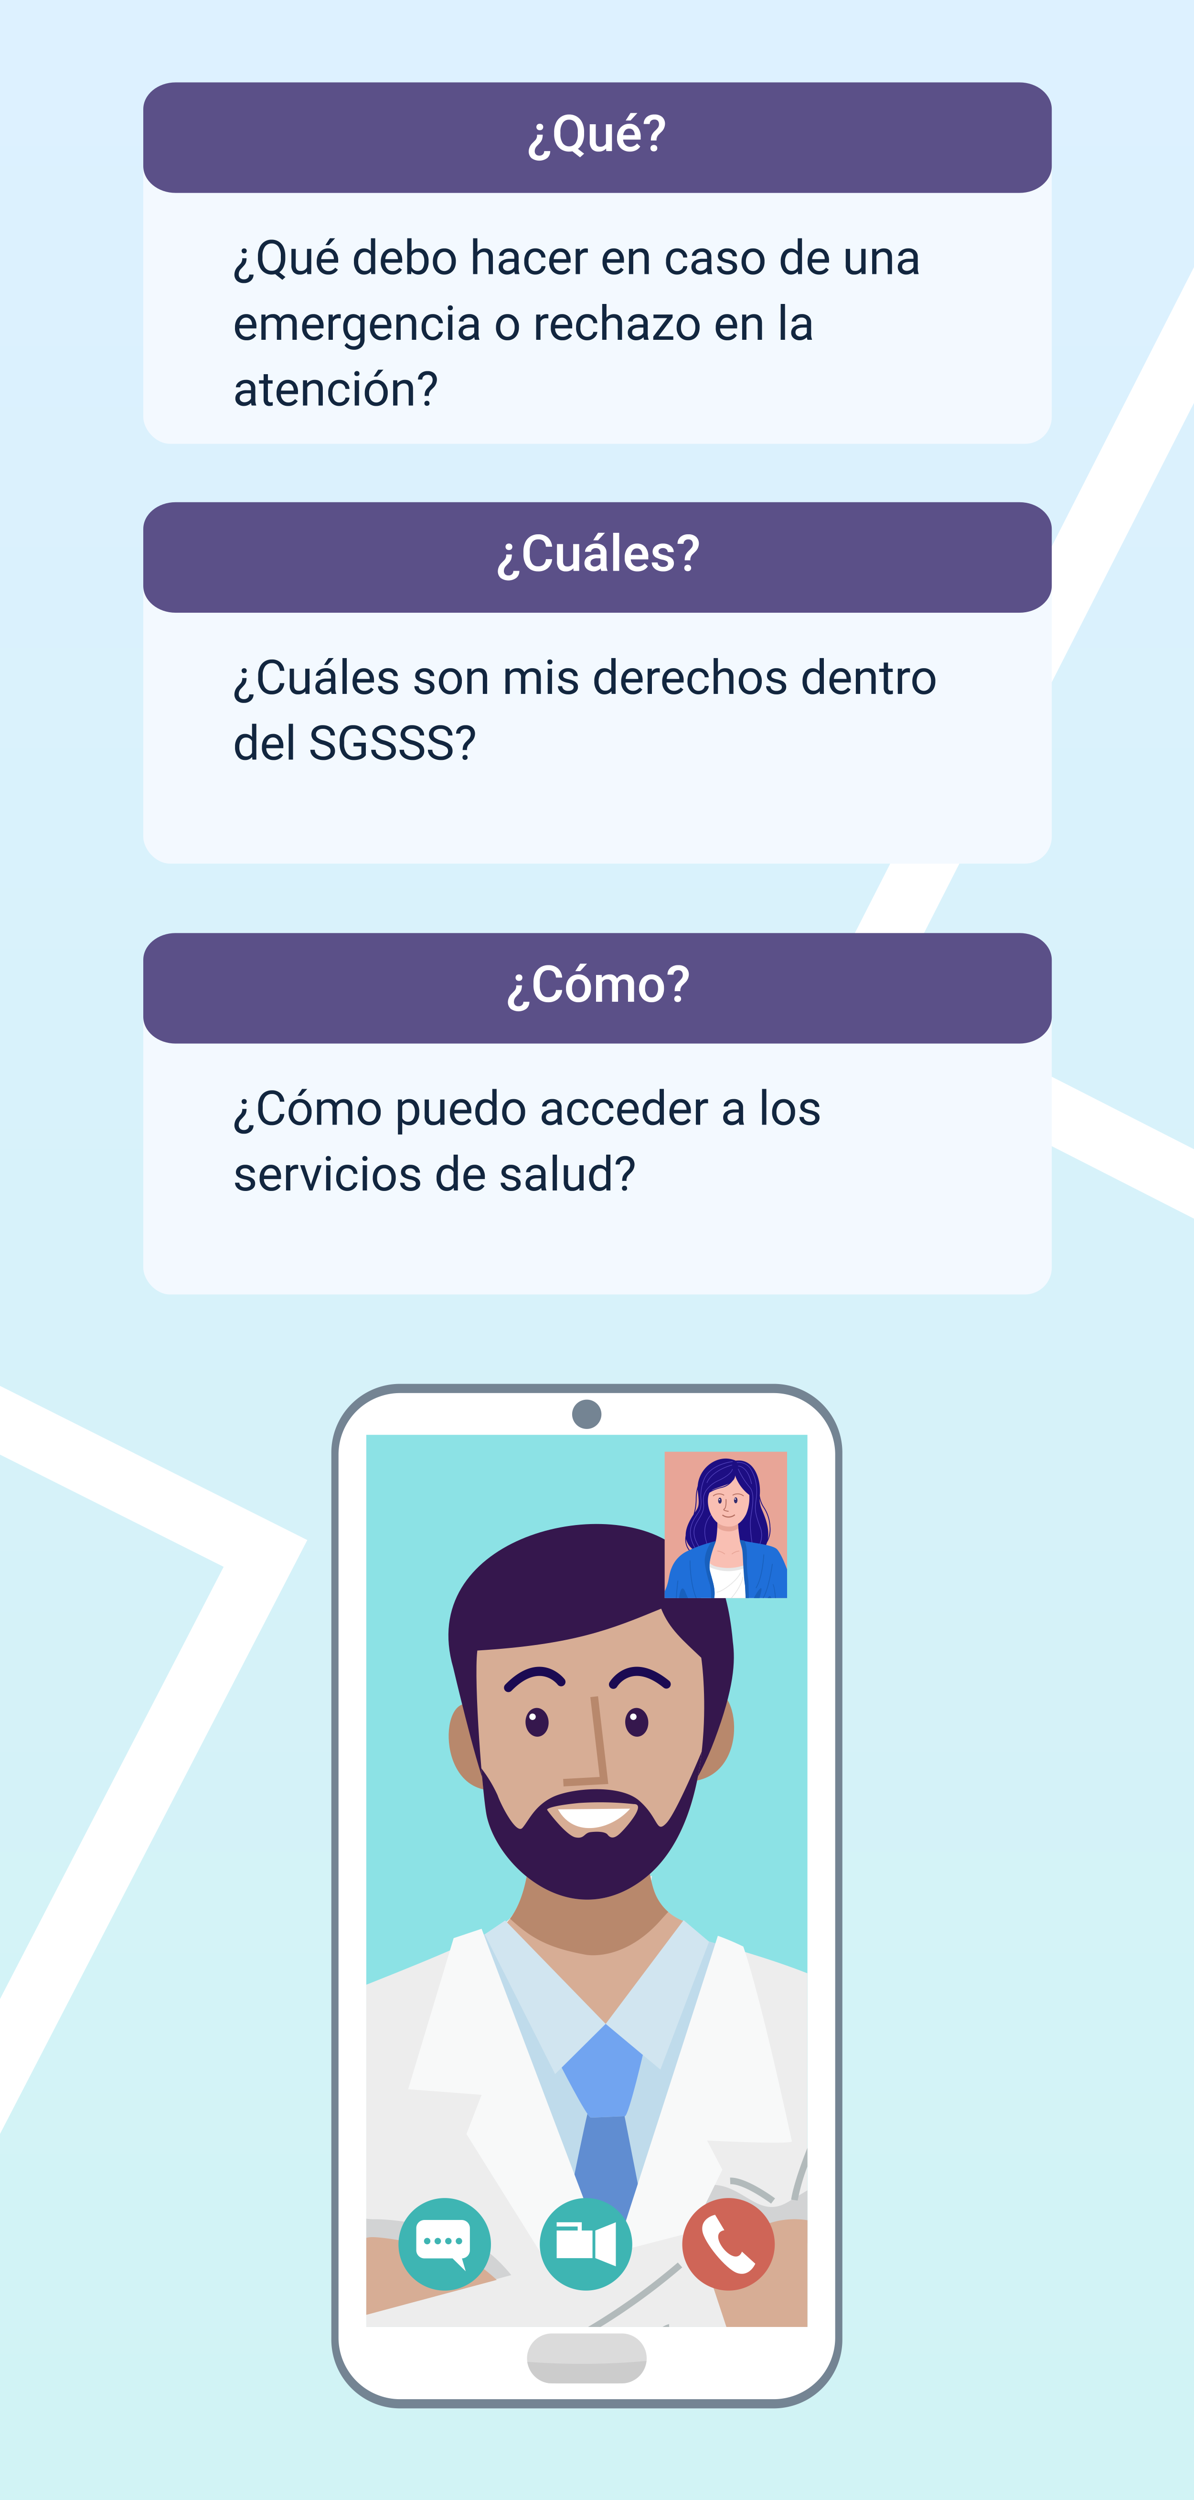 <svg xmlns="http://www.w3.org/2000/svg" xmlns:xlink="http://www.w3.org/1999/xlink" width="400" height="836.96" viewBox="0 0 400 836.96">
  <rect x="0" y="0" width="400" height="836.96" fill="#333333" stroke="none"/>
  <defs>
    <linearGradient id="linear-gradient" x1="0.5" x2="0.5" y2="1" gradientUnits="objectBoundingBox">
      <stop offset="0" stop-color="#ddf1ff"/>
      <stop offset="1" stop-color="#d1f3f5"/>
    </linearGradient>
    <clipPath id="clip-path">
      <path id="Trazado_611005" data-name="Trazado 611005" d="M0,0H400V826.343H0Z" fill="#ddf1ff"/>
    </clipPath>
    <clipPath id="clip-path-2">
      <path id="Trazado_911427" data-name="Trazado 911427" d="M0,0H400V834.7H0Z" fill="url(#linear-gradient)"/>
    </clipPath>
    <clipPath id="clip-path-3">
      <rect id="Rectángulo_410424" data-name="Rectángulo 410424" width="171.203" height="342.997" fill="none"/>
    </clipPath>
  </defs>
  <g id="img7_1" transform="translate(8269.332 1460.585)">
    <g id="Grupo_1119951" data-name="Grupo 1119951" transform="translate(-8547.711 -11205)">
      <g id="Grupo_1120619" data-name="Grupo 1120619" transform="translate(0.711 8630)">
        <g id="Grupo_1121590" data-name="Grupo 1121590" transform="translate(277.668 1114.414)">
          <path id="Trazado_608309" data-name="Trazado 608309" d="M0,0H400V836.96H0Z" transform="translate(0 0)" fill="url(#linear-gradient)"/>
          <g id="Enmascarar_grupo_1098817" data-name="Enmascarar grupo 1098817" clip-path="url(#clip-path-2)">
            <path id="Sustracción_178" data-name="Sustracción 178" d="M433.385,383.234H63.635V16.959H433.385V383.233ZM84.271,37.4V362.524h328.21V37.4Z" transform="matrix(0.891, 0.454, -0.454, 0.891, 388.417, -28.023)" fill="#fff"/>
            <path id="Sustracción_179" data-name="Sustracción 179" d="M367.358,363.883h0l-369.75,2.392L0,0,369.75-2.392l-2.392,366.274ZM20.636,20.44,18.512,345.565l328.21-2.123,2.123-325.125Z" transform="matrix(0.891, 0.454, -0.454, 0.891, -227.583, 349.855)" fill="#fff"/>
          </g>
        </g>
      </g>
      <rect id="Rectángulo_409713" data-name="Rectángulo 409713" width="304.353" height="114" rx="9" transform="translate(326.378 9779)" fill="#f3f9ff"/>
      <path id="Trazado_912489" data-name="Trazado 912489" d="M4.594,9.688a4.58,4.58,0,0,1-.168,1.324,2.959,2.959,0,0,1-.535.957q-.375.461-1.094,1.215a2.674,2.674,0,0,0-.8,1.527L1.977,15a1.752,1.752,0,0,0,.453,1.3,1.775,1.775,0,0,0,1.3.449A1.821,1.821,0,0,0,5,16.309a1.48,1.48,0,0,0,.488-1.152H6.938a2.7,2.7,0,0,1-.895,2.055,3.3,3.3,0,0,1-2.309.8,3.326,3.326,0,0,1-2.367-.785,2.85,2.85,0,0,1-.836-2.184,4.076,4.076,0,0,1,1.25-2.719l.852-.883a2.638,2.638,0,0,0,.516-1.75Zm.063-2.473a.869.869,0,0,1-.215.6.8.8,0,0,1-.637.243.817.817,0,0,1-.641-.243.86.86,0,0,1-.219-.6.821.821,0,0,1,.219-.581A.832.832,0,0,1,3.8,6.4a.819.819,0,0,1,.637.235A.83.83,0,0,1,4.656,7.215ZM17.578,9.68a7.026,7.026,0,0,1-.523,2.84,4.388,4.388,0,0,1-1.469,1.863l2.031,1.594-1.023.945-2.4-1.906a4.88,4.88,0,0,1-1.187.141,4.244,4.244,0,0,1-4-2.543,6.752,6.752,0,0,1-.59-2.832v-.82a6.953,6.953,0,0,1,.57-2.9,4.218,4.218,0,0,1,4-2.594,4.4,4.4,0,0,1,2.418.664,4.284,4.284,0,0,1,1.605,1.91,7.016,7.016,0,0,1,.563,2.91Zm-1.5-.734a5.162,5.162,0,0,0-.8-3.1,2.666,2.666,0,0,0-2.285-1.09,2.643,2.643,0,0,0-2.23,1.082,5,5,0,0,0-.84,3V9.68a5.147,5.147,0,0,0,.816,3.078,2.646,2.646,0,0,0,2.27,1.125,2.652,2.652,0,0,0,2.25-1.059,5.079,5.079,0,0,0,.82-3.035Zm8.8,5.219a3.07,3.07,0,0,1-2.477.992,2.628,2.628,0,0,1-2.059-.785,3.4,3.4,0,0,1-.715-2.324v-5.5h1.445v5.461q0,1.922,1.563,1.922a2.163,2.163,0,0,0,2.2-1.234V6.547h1.445V15H24.914Zm7.109.992a3.693,3.693,0,0,1-2.8-1.129,4.19,4.19,0,0,1-1.078-3.02v-.266A5.073,5.073,0,0,1,28.6,8.5a3.748,3.748,0,0,1,1.344-1.547,3.378,3.378,0,0,1,1.871-.559,3.166,3.166,0,0,1,2.563,1.086,4.7,4.7,0,0,1,.914,3.109v.6H29.563a3,3,0,0,0,.73,2.02,2.3,2.3,0,0,0,1.777.77,2.517,2.517,0,0,0,1.3-.312,3.259,3.259,0,0,0,.93-.828l.883.688A3.55,3.55,0,0,1,31.992,15.156Zm-.18-7.578a1.928,1.928,0,0,0-1.469.637A3.1,3.1,0,0,0,29.609,10h4.234V9.891a2.753,2.753,0,0,0-.594-1.707A1.815,1.815,0,0,0,31.813,7.578ZM32.516,3h1.75L32.172,5.3l-1.164,0Zm8.055,7.7a4.952,4.952,0,0,1,.922-3.129,3.137,3.137,0,0,1,4.766-.168V3H47.7V15H46.375l-.07-.906a2.943,2.943,0,0,1-2.414,1.063,2.887,2.887,0,0,1-2.395-1.2,5.008,5.008,0,0,1-.926-3.141Zm1.445.164a3.749,3.749,0,0,0,.594,2.25,1.92,1.92,0,0,0,1.641.813A2.108,2.108,0,0,0,46.258,12.7V8.813a2.125,2.125,0,0,0-1.992-1.2,1.929,1.929,0,0,0-1.656.82A4.128,4.128,0,0,0,42.016,10.867Zm11.438,4.289a3.693,3.693,0,0,1-2.8-1.129,4.19,4.19,0,0,1-1.078-3.02v-.266a5.073,5.073,0,0,1,.48-2.246A3.748,3.748,0,0,1,51.4,6.949a3.378,3.378,0,0,1,1.871-.559,3.166,3.166,0,0,1,2.563,1.086,4.7,4.7,0,0,1,.914,3.109v.6H51.023a3,3,0,0,0,.73,2.02,2.3,2.3,0,0,0,1.777.77,2.517,2.517,0,0,0,1.3-.312,3.259,3.259,0,0,0,.93-.828l.883.688A3.55,3.55,0,0,1,53.453,15.156Zm-.18-7.578a1.928,1.928,0,0,0-1.469.637A3.1,3.1,0,0,0,51.07,10H55.3V9.891a2.753,2.753,0,0,0-.594-1.707A1.815,1.815,0,0,0,53.273,7.578Zm12.3,3.289a5.026,5.026,0,0,1-.891,3.113A2.846,2.846,0,0,1,62.3,15.156a2.947,2.947,0,0,1-2.477-1.133L59.75,15H58.422V3h1.445V7.477a2.93,2.93,0,0,1,2.414-1.086A2.863,2.863,0,0,1,64.7,7.555a5.177,5.177,0,0,1,.879,3.188ZM64.133,10.7a3.906,3.906,0,0,0-.57-2.281,1.888,1.888,0,0,0-1.641-.8,2.122,2.122,0,0,0-2.055,1.328V12.6a2.181,2.181,0,0,0,2.07,1.328,1.878,1.878,0,0,0,1.617-.8A4.153,4.153,0,0,0,64.133,10.7Zm2.883-.008A4.993,4.993,0,0,1,67.5,8.461,3.643,3.643,0,0,1,68.863,6.93a3.7,3.7,0,0,1,1.988-.539,3.565,3.565,0,0,1,2.793,1.2,4.6,4.6,0,0,1,1.066,3.18v.1a5.036,5.036,0,0,1-.473,2.215,3.589,3.589,0,0,1-1.352,1.527,3.743,3.743,0,0,1-2.02.547,3.556,3.556,0,0,1-2.785-1.2A4.575,4.575,0,0,1,67.016,10.8Zm1.453.172a3.616,3.616,0,0,0,.652,2.258,2.211,2.211,0,0,0,3.5-.012,3.955,3.955,0,0,0,.648-2.418,3.61,3.61,0,0,0-.66-2.254,2.1,2.1,0,0,0-1.754-.863,2.075,2.075,0,0,0-1.727.852A3.925,3.925,0,0,0,68.469,10.867ZM81.93,7.57a3.073,3.073,0,0,1,2.5-1.18q2.68,0,2.7,3.023V15H85.688V9.406a1.946,1.946,0,0,0-.418-1.352,1.675,1.675,0,0,0-1.277-.437,2.086,2.086,0,0,0-1.234.375,2.546,2.546,0,0,0-.828.984V15H80.484V3H81.93ZM94.516,15a3.036,3.036,0,0,1-.2-.891,3.225,3.225,0,0,1-2.406,1.047,2.984,2.984,0,0,1-2.051-.707,2.288,2.288,0,0,1-.8-1.793,2.39,2.39,0,0,1,1-2.051,4.733,4.733,0,0,1,2.824-.73h1.406V9.211A1.623,1.623,0,0,0,93.836,8,1.821,1.821,0,0,0,92.5,7.555a2.108,2.108,0,0,0-1.3.391,1.151,1.151,0,0,0-.523.945H89.227a2,2,0,0,1,.449-1.223,3.066,3.066,0,0,1,1.219-.934,4.1,4.1,0,0,1,1.691-.344,3.342,3.342,0,0,1,2.289.73,2.635,2.635,0,0,1,.859,2.012v3.891a4.757,4.757,0,0,0,.3,1.852V15Zm-2.4-1.1a2.54,2.54,0,0,0,1.289-.352,2.127,2.127,0,0,0,.883-.914V10.9H93.156q-2.656,0-2.656,1.555a1.316,1.316,0,0,0,.453,1.063A1.742,1.742,0,0,0,92.117,13.9Zm9.273.078a2.082,2.082,0,0,0,1.352-.469,1.649,1.649,0,0,0,.641-1.172h1.367a2.621,2.621,0,0,1-.5,1.383,3.293,3.293,0,0,1-1.23,1.047,3.55,3.55,0,0,1-1.629.391A3.482,3.482,0,0,1,98.645,14a4.59,4.59,0,0,1-1.02-3.152v-.242a5.089,5.089,0,0,1,.453-2.2,3.451,3.451,0,0,1,1.3-1.492,3.7,3.7,0,0,1,2-.531,3.39,3.39,0,0,1,2.363.852,3.043,3.043,0,0,1,1,2.211h-1.367a1.992,1.992,0,0,0-.621-1.348,1.932,1.932,0,0,0-1.379-.527,2.023,2.023,0,0,0-1.707.793,3.724,3.724,0,0,0-.605,2.293v.273a3.65,3.65,0,0,0,.6,2.25A2.033,2.033,0,0,0,101.391,13.977Zm8.492,1.18a3.693,3.693,0,0,1-2.8-1.129,4.19,4.19,0,0,1-1.078-3.02v-.266a5.073,5.073,0,0,1,.48-2.246,3.748,3.748,0,0,1,1.344-1.547,3.378,3.378,0,0,1,1.871-.559,3.166,3.166,0,0,1,2.563,1.086,4.7,4.7,0,0,1,.914,3.109v.6h-5.727a3,3,0,0,0,.73,2.02,2.3,2.3,0,0,0,1.777.77,2.517,2.517,0,0,0,1.3-.312,3.259,3.259,0,0,0,.93-.828l.883.688A3.55,3.55,0,0,1,109.883,15.156Zm-.18-7.578a1.928,1.928,0,0,0-1.469.637A3.1,3.1,0,0,0,107.5,10h4.234V9.891a2.753,2.753,0,0,0-.594-1.707A1.815,1.815,0,0,0,109.7,7.578Zm9.234.266a4.331,4.331,0,0,0-.711-.055A1.9,1.9,0,0,0,116.3,9v6h-1.445V6.547h1.406l.023.977A2.251,2.251,0,0,1,118.3,6.391a1.477,1.477,0,0,1,.641.109Zm8.8,7.313a3.693,3.693,0,0,1-2.8-1.129,4.19,4.19,0,0,1-1.078-3.02v-.266a5.073,5.073,0,0,1,.48-2.246,3.748,3.748,0,0,1,1.344-1.547,3.378,3.378,0,0,1,1.871-.559,3.166,3.166,0,0,1,2.563,1.086,4.7,4.7,0,0,1,.914,3.109v.6H125.3a3,3,0,0,0,.73,2.02,2.3,2.3,0,0,0,1.777.77,2.517,2.517,0,0,0,1.3-.312,3.258,3.258,0,0,0,.93-.828l.883.688A3.55,3.55,0,0,1,127.734,15.156Zm-.18-7.578a1.928,1.928,0,0,0-1.469.637A3.1,3.1,0,0,0,125.352,10h4.234V9.891a2.753,2.753,0,0,0-.594-1.707A1.815,1.815,0,0,0,127.555,7.578Zm6.516-1.031.047,1.063a3.08,3.08,0,0,1,2.531-1.219q2.68,0,2.7,3.023V15h-1.445V9.406a1.946,1.946,0,0,0-.418-1.352,1.675,1.675,0,0,0-1.277-.437,2.086,2.086,0,0,0-1.234.375,2.546,2.546,0,0,0-.828.984V15H132.7V6.547Zm14.813,7.43a2.082,2.082,0,0,0,1.352-.469,1.649,1.649,0,0,0,.641-1.172h1.367a2.621,2.621,0,0,1-.5,1.383,3.293,3.293,0,0,1-1.23,1.047,3.55,3.55,0,0,1-1.629.391A3.482,3.482,0,0,1,146.137,14a4.59,4.59,0,0,1-1.02-3.152v-.242a5.089,5.089,0,0,1,.453-2.2,3.451,3.451,0,0,1,1.3-1.492,3.7,3.7,0,0,1,2-.531,3.39,3.39,0,0,1,2.363.852,3.043,3.043,0,0,1,1,2.211h-1.367a1.992,1.992,0,0,0-.621-1.348,1.932,1.932,0,0,0-1.379-.527,2.023,2.023,0,0,0-1.707.793,3.724,3.724,0,0,0-.605,2.293v.273a3.65,3.65,0,0,0,.6,2.25A2.033,2.033,0,0,0,148.883,13.977ZM159.086,15a3.036,3.036,0,0,1-.2-.891,3.225,3.225,0,0,1-2.406,1.047,2.984,2.984,0,0,1-2.051-.707,2.287,2.287,0,0,1-.8-1.793,2.39,2.39,0,0,1,1-2.051,4.733,4.733,0,0,1,2.824-.73h1.406V9.211A1.623,1.623,0,0,0,158.406,8a1.821,1.821,0,0,0-1.336-.449,2.107,2.107,0,0,0-1.3.391,1.151,1.151,0,0,0-.523.945H153.8a2,2,0,0,1,.449-1.223,3.066,3.066,0,0,1,1.219-.934,4.1,4.1,0,0,1,1.691-.344,3.342,3.342,0,0,1,2.289.73,2.635,2.635,0,0,1,.859,2.012v3.891a4.757,4.757,0,0,0,.3,1.852V15Zm-2.4-1.1a2.54,2.54,0,0,0,1.289-.352,2.127,2.127,0,0,0,.883-.914V10.9h-1.133q-2.656,0-2.656,1.555a1.316,1.316,0,0,0,.453,1.063A1.742,1.742,0,0,0,156.688,13.9Zm10.8-1.141a1.064,1.064,0,0,0-.441-.91,4.249,4.249,0,0,0-1.539-.559,7.277,7.277,0,0,1-1.742-.562,2.479,2.479,0,0,1-.953-.781,1.869,1.869,0,0,1-.309-1.078,2.193,2.193,0,0,1,.879-1.758,3.432,3.432,0,0,1,2.246-.719,3.532,3.532,0,0,1,2.332.742,2.357,2.357,0,0,1,.895,1.9h-1.453a1.3,1.3,0,0,0-.5-1.023,1.888,1.888,0,0,0-1.27-.43,1.976,1.976,0,0,0-1.234.344,1.082,1.082,0,0,0-.445.9.877.877,0,0,0,.414.789,5.1,5.1,0,0,0,1.5.508,7.8,7.8,0,0,1,1.754.578,2.558,2.558,0,0,1,1,.809,1.988,1.988,0,0,1,.324,1.152,2.163,2.163,0,0,1-.906,1.816,3.8,3.8,0,0,1-2.352.684,4.257,4.257,0,0,1-1.8-.359,2.922,2.922,0,0,1-1.223-1,2.42,2.42,0,0,1-.441-1.395h1.445a1.5,1.5,0,0,0,.582,1.152,2.258,2.258,0,0,0,1.434.426A2.331,2.331,0,0,0,167,13.645,1.02,1.02,0,0,0,167.492,12.758Zm2.945-2.062a4.993,4.993,0,0,1,.488-2.234,3.642,3.642,0,0,1,1.359-1.531,3.7,3.7,0,0,1,1.988-.539,3.565,3.565,0,0,1,2.793,1.2,4.6,4.6,0,0,1,1.066,3.18v.1a5.036,5.036,0,0,1-.473,2.215,3.589,3.589,0,0,1-1.352,1.527,3.743,3.743,0,0,1-2.02.547,3.556,3.556,0,0,1-2.785-1.2,4.575,4.575,0,0,1-1.066-3.164Zm1.453.172a3.616,3.616,0,0,0,.652,2.258,2.211,2.211,0,0,0,3.5-.012,3.954,3.954,0,0,0,.648-2.418,3.61,3.61,0,0,0-.66-2.254,2.1,2.1,0,0,0-1.754-.863,2.075,2.075,0,0,0-1.727.852A3.925,3.925,0,0,0,171.891,10.867Zm11.664-.164a4.952,4.952,0,0,1,.922-3.129,3.137,3.137,0,0,1,4.766-.168V3h1.445V15h-1.328l-.07-.906a2.943,2.943,0,0,1-2.414,1.063,2.887,2.887,0,0,1-2.395-1.2,5.008,5.008,0,0,1-.926-3.141Zm1.445.164a3.749,3.749,0,0,0,.594,2.25,1.919,1.919,0,0,0,1.641.813,2.108,2.108,0,0,0,2.008-1.234V8.813a2.125,2.125,0,0,0-1.992-1.2,1.929,1.929,0,0,0-1.656.82A4.128,4.128,0,0,0,185,10.867Zm11.438,4.289a3.693,3.693,0,0,1-2.8-1.129,4.19,4.19,0,0,1-1.078-3.02v-.266a5.073,5.073,0,0,1,.48-2.246,3.748,3.748,0,0,1,1.344-1.547,3.378,3.378,0,0,1,1.871-.559,3.166,3.166,0,0,1,2.563,1.086,4.7,4.7,0,0,1,.914,3.109v.6h-5.727a3,3,0,0,0,.73,2.02,2.3,2.3,0,0,0,1.777.77,2.517,2.517,0,0,0,1.3-.312,3.258,3.258,0,0,0,.93-.828l.883.688A3.55,3.55,0,0,1,196.438,15.156Zm-.18-7.578a1.928,1.928,0,0,0-1.469.637A3.1,3.1,0,0,0,194.055,10h4.234V9.891a2.753,2.753,0,0,0-.594-1.707A1.815,1.815,0,0,0,196.258,7.578Zm14.328,6.586a3.07,3.07,0,0,1-2.477.992,2.628,2.628,0,0,1-2.059-.785,3.4,3.4,0,0,1-.715-2.324v-5.5h1.445v5.461q0,1.922,1.563,1.922a2.163,2.163,0,0,0,2.2-1.234V6.547h1.445V15h-1.375Zm4.969-7.617.047,1.063a3.08,3.08,0,0,1,2.531-1.219q2.68,0,2.7,3.023V15h-1.445V9.406a1.946,1.946,0,0,0-.418-1.352,1.675,1.675,0,0,0-1.277-.437,2.086,2.086,0,0,0-1.234.375,2.546,2.546,0,0,0-.828.984V15h-1.445V6.547ZM228.234,15a3.036,3.036,0,0,1-.2-.891,3.225,3.225,0,0,1-2.406,1.047,2.984,2.984,0,0,1-2.051-.707,2.287,2.287,0,0,1-.8-1.793,2.39,2.39,0,0,1,1-2.051,4.733,4.733,0,0,1,2.824-.73h1.406V9.211A1.623,1.623,0,0,0,227.555,8a1.821,1.821,0,0,0-1.336-.449,2.107,2.107,0,0,0-1.3.391,1.151,1.151,0,0,0-.523.945h-1.453a2,2,0,0,1,.449-1.223,3.066,3.066,0,0,1,1.219-.934,4.1,4.1,0,0,1,1.691-.344,3.342,3.342,0,0,1,2.289.73,2.635,2.635,0,0,1,.859,2.012v3.891a4.757,4.757,0,0,0,.3,1.852V15Zm-2.4-1.1a2.54,2.54,0,0,0,1.289-.352,2.127,2.127,0,0,0,.883-.914V10.9h-1.133q-2.656,0-2.656,1.555a1.316,1.316,0,0,0,.453,1.063A1.742,1.742,0,0,0,225.836,13.9ZM4.6,37.156a3.693,3.693,0,0,1-2.8-1.129,4.19,4.19,0,0,1-1.078-3.02v-.266a5.073,5.073,0,0,1,.48-2.246,3.748,3.748,0,0,1,1.344-1.547,3.378,3.378,0,0,1,1.871-.559,3.166,3.166,0,0,1,2.563,1.086A4.7,4.7,0,0,1,7.9,32.586v.6H2.172a3,3,0,0,0,.73,2.02,2.3,2.3,0,0,0,1.777.77,2.517,2.517,0,0,0,1.3-.312,3.259,3.259,0,0,0,.93-.828l.883.688A3.55,3.55,0,0,1,4.6,37.156Zm-.18-7.578a1.928,1.928,0,0,0-1.469.637A3.1,3.1,0,0,0,2.219,32H6.453v-.109a2.753,2.753,0,0,0-.594-1.707A1.815,1.815,0,0,0,4.422,29.578Zm6.508-1.031.039.938a3.122,3.122,0,0,1,2.508-1.094,2.417,2.417,0,0,1,2.414,1.359,3.2,3.2,0,0,1,1.1-.984,3.242,3.242,0,0,1,1.6-.375q2.781,0,2.828,2.945V37H19.969V31.422a1.941,1.941,0,0,0-.414-1.355,1.823,1.823,0,0,0-1.391-.449,1.916,1.916,0,0,0-1.336.48,1.949,1.949,0,0,0-.617,1.293V37H14.758V31.461a1.613,1.613,0,0,0-1.8-1.844,1.934,1.934,0,0,0-1.945,1.211V37H9.563V28.547ZM27.1,37.156a3.693,3.693,0,0,1-2.8-1.129,4.19,4.19,0,0,1-1.078-3.02v-.266a5.073,5.073,0,0,1,.48-2.246,3.748,3.748,0,0,1,1.344-1.547,3.378,3.378,0,0,1,1.871-.559,3.166,3.166,0,0,1,2.563,1.086,4.7,4.7,0,0,1,.914,3.109v.6H24.672a3,3,0,0,0,.73,2.02,2.3,2.3,0,0,0,1.777.77,2.517,2.517,0,0,0,1.3-.312,3.259,3.259,0,0,0,.93-.828l.883.688A3.55,3.55,0,0,1,27.1,37.156Zm-.18-7.578a1.928,1.928,0,0,0-1.469.637A3.1,3.1,0,0,0,24.719,32h4.234v-.109a2.753,2.753,0,0,0-.594-1.707A1.815,1.815,0,0,0,26.922,29.578Zm9.234.266a4.331,4.331,0,0,0-.711-.055A1.9,1.9,0,0,0,33.516,31v6H32.07V28.547h1.406l.023.977a2.251,2.251,0,0,1,2.016-1.133,1.477,1.477,0,0,1,.641.109Zm.836,2.859a4.968,4.968,0,0,1,.914-3.145,3.151,3.151,0,0,1,4.836-.074l.07-.937h1.32V36.8a3.439,3.439,0,0,1-.973,2.586,3.589,3.589,0,0,1-2.613.945,4.348,4.348,0,0,1-1.789-.391,3.08,3.08,0,0,1-1.336-1.07l.75-.867a2.826,2.826,0,0,0,2.273,1.148,2.214,2.214,0,0,0,1.645-.594,2.269,2.269,0,0,0,.59-1.672v-.727a2.971,2.971,0,0,1-2.367,1,2.887,2.887,0,0,1-2.4-1.2A5.224,5.224,0,0,1,36.992,32.7Zm1.453.164a3.79,3.79,0,0,0,.586,2.246,1.9,1.9,0,0,0,1.641.816,2.117,2.117,0,0,0,2.008-1.242V30.828a2.142,2.142,0,0,0-1.992-1.211,1.921,1.921,0,0,0-1.648.82A4.128,4.128,0,0,0,38.445,32.867ZM49.82,37.156a3.693,3.693,0,0,1-2.8-1.129,4.19,4.19,0,0,1-1.078-3.02v-.266a5.073,5.073,0,0,1,.48-2.246,3.748,3.748,0,0,1,1.344-1.547,3.378,3.378,0,0,1,1.871-.559A3.166,3.166,0,0,1,52.2,29.477a4.7,4.7,0,0,1,.914,3.109v.6H47.391a3,3,0,0,0,.73,2.02,2.3,2.3,0,0,0,1.777.77,2.517,2.517,0,0,0,1.3-.312,3.258,3.258,0,0,0,.93-.828l.883.688A3.55,3.55,0,0,1,49.82,37.156Zm-.18-7.578a1.928,1.928,0,0,0-1.469.637A3.1,3.1,0,0,0,47.438,32h4.234v-.109a2.753,2.753,0,0,0-.594-1.707A1.815,1.815,0,0,0,49.641,29.578Zm6.516-1.031.047,1.063a3.08,3.08,0,0,1,2.531-1.219q2.68,0,2.7,3.023V37H59.992V31.406a1.946,1.946,0,0,0-.418-1.352,1.675,1.675,0,0,0-1.277-.437,2.086,2.086,0,0,0-1.234.375,2.546,2.546,0,0,0-.828.984V37H54.789V28.547Zm10.852,7.43a2.082,2.082,0,0,0,1.352-.469A1.649,1.649,0,0,0,69,34.336h1.367a2.621,2.621,0,0,1-.5,1.383,3.293,3.293,0,0,1-1.23,1.047,3.55,3.55,0,0,1-1.629.391A3.482,3.482,0,0,1,64.262,36a4.59,4.59,0,0,1-1.02-3.152v-.242a5.089,5.089,0,0,1,.453-2.2A3.451,3.451,0,0,1,65,28.922a3.7,3.7,0,0,1,2-.531,3.39,3.39,0,0,1,2.363.852,3.043,3.043,0,0,1,1,2.211H69a1.992,1.992,0,0,0-.621-1.348A1.932,1.932,0,0,0,67,29.578a2.023,2.023,0,0,0-1.707.793,3.724,3.724,0,0,0-.605,2.293v.273a3.65,3.65,0,0,0,.6,2.25A2.033,2.033,0,0,0,67.008,35.977ZM73.563,37H72.117V28.547h1.445ZM72,26.3a.863.863,0,0,1,.215-.594.807.807,0,0,1,.637-.242.819.819,0,0,1,.641.242.854.854,0,0,1,.219.594.826.826,0,0,1-.219.586.834.834,0,0,1-.641.234.821.821,0,0,1-.637-.234A.834.834,0,0,1,72,26.3ZM81.094,37a3.036,3.036,0,0,1-.2-.891,3.225,3.225,0,0,1-2.406,1.047,2.984,2.984,0,0,1-2.051-.707,2.288,2.288,0,0,1-.8-1.793,2.39,2.39,0,0,1,1-2.051,4.733,4.733,0,0,1,2.824-.73h1.406v-.664A1.623,1.623,0,0,0,80.414,30a1.821,1.821,0,0,0-1.336-.449,2.108,2.108,0,0,0-1.3.391,1.151,1.151,0,0,0-.523.945H75.8a2,2,0,0,1,.449-1.223,3.066,3.066,0,0,1,1.219-.934,4.1,4.1,0,0,1,1.691-.344,3.342,3.342,0,0,1,2.289.73,2.635,2.635,0,0,1,.859,2.012v3.891a4.757,4.757,0,0,0,.3,1.852V37Zm-2.4-1.1a2.54,2.54,0,0,0,1.289-.352,2.127,2.127,0,0,0,.883-.914V32.9H79.734q-2.656,0-2.656,1.555a1.316,1.316,0,0,0,.453,1.063A1.742,1.742,0,0,0,78.7,35.9Zm9.461-3.2a4.993,4.993,0,0,1,.488-2.234A3.643,3.643,0,0,1,90,28.93a3.7,3.7,0,0,1,1.988-.539,3.565,3.565,0,0,1,2.793,1.2,4.6,4.6,0,0,1,1.066,3.18v.1a5.036,5.036,0,0,1-.473,2.215,3.589,3.589,0,0,1-1.352,1.527,3.743,3.743,0,0,1-2.02.547,3.556,3.556,0,0,1-2.785-1.2A4.575,4.575,0,0,1,88.156,32.8Zm1.453.172a3.616,3.616,0,0,0,.652,2.258,2.211,2.211,0,0,0,3.5-.012,3.955,3.955,0,0,0,.648-2.418,3.61,3.61,0,0,0-.66-2.254,2.1,2.1,0,0,0-1.754-.863,2.075,2.075,0,0,0-1.727.852A3.925,3.925,0,0,0,89.609,32.867Zm16.1-3.023a4.331,4.331,0,0,0-.711-.055A1.9,1.9,0,0,0,103.07,31v6h-1.445V28.547h1.406l.023.977a2.251,2.251,0,0,1,2.016-1.133,1.477,1.477,0,0,1,.641.109Zm4.688,7.313a3.693,3.693,0,0,1-2.8-1.129,4.19,4.19,0,0,1-1.078-3.02v-.266A5.073,5.073,0,0,1,107,30.5a3.748,3.748,0,0,1,1.344-1.547,3.378,3.378,0,0,1,1.871-.559,3.166,3.166,0,0,1,2.563,1.086,4.7,4.7,0,0,1,.914,3.109v.6h-5.727a3,3,0,0,0,.73,2.02,2.3,2.3,0,0,0,1.777.77,2.517,2.517,0,0,0,1.3-.312,3.259,3.259,0,0,0,.93-.828l.883.688A3.55,3.55,0,0,1,110.4,37.156Zm-.18-7.578a1.928,1.928,0,0,0-1.469.637A3.1,3.1,0,0,0,108.016,32h4.234v-.109a2.753,2.753,0,0,0-.594-1.707A1.815,1.815,0,0,0,110.219,29.578Zm8.539,6.4a2.082,2.082,0,0,0,1.352-.469,1.649,1.649,0,0,0,.641-1.172h1.367a2.621,2.621,0,0,1-.5,1.383,3.293,3.293,0,0,1-1.23,1.047,3.55,3.55,0,0,1-1.629.391A3.482,3.482,0,0,1,116.012,36a4.59,4.59,0,0,1-1.02-3.152v-.242a5.089,5.089,0,0,1,.453-2.2,3.451,3.451,0,0,1,1.3-1.492,3.7,3.7,0,0,1,2-.531,3.39,3.39,0,0,1,2.363.852,3.043,3.043,0,0,1,1,2.211H120.75a1.992,1.992,0,0,0-.621-1.348,1.932,1.932,0,0,0-1.379-.527,2.023,2.023,0,0,0-1.707.793,3.724,3.724,0,0,0-.605,2.293v.273a3.65,3.65,0,0,0,.6,2.25A2.033,2.033,0,0,0,118.758,35.977Zm6.43-6.406a3.073,3.073,0,0,1,2.5-1.18q2.68,0,2.7,3.023V37h-1.445V31.406a1.946,1.946,0,0,0-.418-1.352,1.675,1.675,0,0,0-1.277-.437,2.086,2.086,0,0,0-1.234.375,2.546,2.546,0,0,0-.828.984V37h-1.445V25h1.445ZM137.773,37a3.036,3.036,0,0,1-.2-.891,3.225,3.225,0,0,1-2.406,1.047,2.984,2.984,0,0,1-2.051-.707,2.287,2.287,0,0,1-.8-1.793,2.39,2.39,0,0,1,1-2.051,4.733,4.733,0,0,1,2.824-.73h1.406v-.664A1.623,1.623,0,0,0,137.094,30a1.821,1.821,0,0,0-1.336-.449,2.107,2.107,0,0,0-1.3.391,1.151,1.151,0,0,0-.523.945h-1.453a2,2,0,0,1,.449-1.223,3.066,3.066,0,0,1,1.219-.934,4.1,4.1,0,0,1,1.691-.344,3.342,3.342,0,0,1,2.289.73,2.635,2.635,0,0,1,.859,2.012v3.891a4.757,4.757,0,0,0,.3,1.852V37Zm-2.4-1.1a2.54,2.54,0,0,0,1.289-.352,2.127,2.127,0,0,0,.883-.914V32.9h-1.133q-2.656,0-2.656,1.555a1.316,1.316,0,0,0,.453,1.063A1.742,1.742,0,0,0,135.375,35.9Zm7.242-.078h4.945V37h-6.711V35.938l4.664-6.2h-4.594v-1.2h6.406V29.57ZM148.68,32.7a4.993,4.993,0,0,1,.488-2.234,3.642,3.642,0,0,1,1.359-1.531,3.7,3.7,0,0,1,1.988-.539,3.565,3.565,0,0,1,2.793,1.2,4.6,4.6,0,0,1,1.066,3.18v.1a5.036,5.036,0,0,1-.473,2.215,3.589,3.589,0,0,1-1.352,1.527,3.743,3.743,0,0,1-2.02.547,3.556,3.556,0,0,1-2.785-1.2A4.575,4.575,0,0,1,148.68,32.8Zm1.453.172a3.616,3.616,0,0,0,.652,2.258,2.211,2.211,0,0,0,3.5-.012,3.954,3.954,0,0,0,.648-2.418,3.61,3.61,0,0,0-.66-2.254,2.1,2.1,0,0,0-1.754-.863,2.075,2.075,0,0,0-1.727.852A3.925,3.925,0,0,0,150.133,32.867Zm15.523,4.289a3.693,3.693,0,0,1-2.8-1.129,4.19,4.19,0,0,1-1.078-3.02v-.266a5.073,5.073,0,0,1,.48-2.246,3.748,3.748,0,0,1,1.344-1.547,3.378,3.378,0,0,1,1.871-.559,3.166,3.166,0,0,1,2.563,1.086,4.7,4.7,0,0,1,.914,3.109v.6h-5.727a3,3,0,0,0,.73,2.02,2.3,2.3,0,0,0,1.777.77,2.517,2.517,0,0,0,1.3-.312,3.258,3.258,0,0,0,.93-.828l.883.688A3.55,3.55,0,0,1,165.656,37.156Zm-.18-7.578a1.928,1.928,0,0,0-1.469.637A3.1,3.1,0,0,0,163.273,32h4.234v-.109a2.753,2.753,0,0,0-.594-1.707A1.815,1.815,0,0,0,165.477,29.578Zm6.516-1.031.047,1.063a3.08,3.08,0,0,1,2.531-1.219q2.68,0,2.7,3.023V37h-1.445V31.406a1.946,1.946,0,0,0-.418-1.352,1.675,1.675,0,0,0-1.277-.437,2.086,2.086,0,0,0-1.234.375,2.546,2.546,0,0,0-.828.984V37h-1.445V28.547ZM184.984,37h-1.445V25h1.445Zm7.531,0a3.036,3.036,0,0,1-.2-.891,3.225,3.225,0,0,1-2.406,1.047,2.984,2.984,0,0,1-2.051-.707,2.287,2.287,0,0,1-.8-1.793,2.39,2.39,0,0,1,1-2.051,4.733,4.733,0,0,1,2.824-.73h1.406v-.664A1.623,1.623,0,0,0,191.836,30a1.821,1.821,0,0,0-1.336-.449,2.107,2.107,0,0,0-1.3.391,1.151,1.151,0,0,0-.523.945h-1.453a2,2,0,0,1,.449-1.223,3.066,3.066,0,0,1,1.219-.934,4.1,4.1,0,0,1,1.691-.344,3.342,3.342,0,0,1,2.289.73,2.635,2.635,0,0,1,.859,2.012v3.891a4.757,4.757,0,0,0,.3,1.852V37Zm-2.4-1.1a2.54,2.54,0,0,0,1.289-.352,2.127,2.127,0,0,0,.883-.914V32.9h-1.133q-2.656,0-2.656,1.555a1.316,1.316,0,0,0,.453,1.063A1.742,1.742,0,0,0,190.117,35.9ZM6.313,59a3.036,3.036,0,0,1-.2-.891A3.225,3.225,0,0,1,3.7,59.156a2.984,2.984,0,0,1-2.051-.707,2.287,2.287,0,0,1-.8-1.793,2.39,2.39,0,0,1,1-2.051,4.733,4.733,0,0,1,2.824-.73H6.086v-.664A1.623,1.623,0,0,0,5.633,52,1.821,1.821,0,0,0,4.3,51.555a2.107,2.107,0,0,0-1.3.391,1.151,1.151,0,0,0-.523.945H1.023a2,2,0,0,1,.449-1.223,3.066,3.066,0,0,1,1.219-.934,4.1,4.1,0,0,1,1.691-.344,3.342,3.342,0,0,1,2.289.73,2.635,2.635,0,0,1,.859,2.012v3.891a4.757,4.757,0,0,0,.3,1.852V59Zm-2.4-1.1A2.54,2.54,0,0,0,5.2,57.547a2.127,2.127,0,0,0,.883-.914V54.9H4.953Q2.3,54.9,2.3,56.453a1.316,1.316,0,0,0,.453,1.063A1.742,1.742,0,0,0,3.914,57.9Zm7.844-9.4v2.047h1.578v1.117H11.758v5.249a1.173,1.173,0,0,0,.211.763.888.888,0,0,0,.719.254,3.5,3.5,0,0,0,.688-.094V59a4.215,4.215,0,0,1-1.109.155A1.8,1.8,0,0,1,10.8,58.57a2.517,2.517,0,0,1-.492-1.664V51.664H8.773V50.547h1.539V48.5Zm6.773,10.656a3.693,3.693,0,0,1-2.8-1.129,4.19,4.19,0,0,1-1.078-3.02v-.266a5.073,5.073,0,0,1,.48-2.246,3.748,3.748,0,0,1,1.344-1.547,3.378,3.378,0,0,1,1.871-.559,3.166,3.166,0,0,1,2.563,1.086,4.7,4.7,0,0,1,.914,3.109v.6H16.1a3,3,0,0,0,.73,2.02,2.3,2.3,0,0,0,1.777.77,2.517,2.517,0,0,0,1.3-.312,3.259,3.259,0,0,0,.93-.828l.883.688A3.55,3.55,0,0,1,18.531,59.156Zm-.18-7.578a1.928,1.928,0,0,0-1.469.637A3.1,3.1,0,0,0,16.148,54h4.234v-.109a2.753,2.753,0,0,0-.594-1.707A1.815,1.815,0,0,0,18.352,51.578Zm6.516-1.031.047,1.063a3.08,3.08,0,0,1,2.531-1.219q2.68,0,2.7,3.023V59H28.7V53.406a1.946,1.946,0,0,0-.418-1.352,1.675,1.675,0,0,0-1.277-.437,2.086,2.086,0,0,0-1.234.375,2.546,2.546,0,0,0-.828.984V59H23.5V50.547Zm10.852,7.43a2.082,2.082,0,0,0,1.352-.469,1.649,1.649,0,0,0,.641-1.172h1.367a2.621,2.621,0,0,1-.5,1.383,3.293,3.293,0,0,1-1.23,1.047,3.55,3.55,0,0,1-1.629.391A3.482,3.482,0,0,1,32.973,58a4.59,4.59,0,0,1-1.02-3.152v-.242a5.089,5.089,0,0,1,.453-2.2,3.451,3.451,0,0,1,1.3-1.492,3.7,3.7,0,0,1,2-.531,3.39,3.39,0,0,1,2.363.852,3.043,3.043,0,0,1,1,2.211H37.711a1.992,1.992,0,0,0-.621-1.348,1.932,1.932,0,0,0-1.379-.527A2.023,2.023,0,0,0,34,52.371a3.724,3.724,0,0,0-.605,2.293v.273a3.65,3.65,0,0,0,.6,2.25A2.033,2.033,0,0,0,35.719,57.977ZM42.273,59H40.828V50.547h1.445ZM40.711,48.3a.863.863,0,0,1,.215-.594.807.807,0,0,1,.637-.242.819.819,0,0,1,.641.242.854.854,0,0,1,.219.594.826.826,0,0,1-.219.586.834.834,0,0,1-.641.234.821.821,0,0,1-.637-.234A.834.834,0,0,1,40.711,48.3ZM44.2,54.7a4.993,4.993,0,0,1,.488-2.234,3.643,3.643,0,0,1,1.359-1.531,3.7,3.7,0,0,1,1.988-.539,3.565,3.565,0,0,1,2.793,1.2,4.6,4.6,0,0,1,1.066,3.18v.1a5.036,5.036,0,0,1-.473,2.215,3.589,3.589,0,0,1-1.352,1.527,3.743,3.743,0,0,1-2.02.547,3.556,3.556,0,0,1-2.785-1.2A4.575,4.575,0,0,1,44.2,54.8Zm1.453.172a3.616,3.616,0,0,0,.652,2.258,2.211,2.211,0,0,0,3.5-.012,3.955,3.955,0,0,0,.648-2.418,3.61,3.61,0,0,0-.66-2.254,2.1,2.1,0,0,0-1.754-.863,2.075,2.075,0,0,0-1.727.852A3.925,3.925,0,0,0,45.656,54.867ZM48.7,47h1.75l-2.094,2.3-1.164,0Zm6.383,3.547.047,1.063a3.08,3.08,0,0,1,2.531-1.219q2.68,0,2.7,3.023V59H58.914V53.406a1.946,1.946,0,0,0-.418-1.352,1.675,1.675,0,0,0-1.277-.437,2.086,2.086,0,0,0-1.234.375,2.546,2.546,0,0,0-.828.984V59H53.711V50.547Zm9.156,5.237a4.663,4.663,0,0,1,.211-1.466,3.761,3.761,0,0,1,.8-1.193l1.023-1.053a2.36,2.36,0,0,0,.656-1.59,1.814,1.814,0,0,0-.43-1.282,1.62,1.62,0,0,0-1.25-.464,1.881,1.881,0,0,0-1.281.422,1.426,1.426,0,0,0-.484,1.133H62.031a2.632,2.632,0,0,1,.9-2.043,3.374,3.374,0,0,1,2.309-.777,3.185,3.185,0,0,1,2.3.792,2.87,2.87,0,0,1,.824,2.172A3.926,3.926,0,0,1,67.1,53.124l-.852.842a2.623,2.623,0,0,0-.57,1.818Zm-.062,2.482a.861.861,0,0,1,.215-.6.81.81,0,0,1,.637-.241.822.822,0,0,1,.641.241.852.852,0,0,1,.219.6.824.824,0,0,1-.219.588.837.837,0,0,1-.641.233.774.774,0,0,1-.852-.82Z" transform="translate(356.379 9821.18)" fill="#12263f"/>
      <rect id="Rectángulo_409714" data-name="Rectángulo 409714" width="304.353" height="114" rx="9" transform="translate(326.378 9919.544)" fill="#f3f9ff"/>
      <path id="Trazado_912490" data-name="Trazado 912490" d="M4.594,9.688a4.58,4.58,0,0,1-.168,1.324,2.959,2.959,0,0,1-.535.957q-.375.461-1.094,1.215a2.674,2.674,0,0,0-.8,1.527L1.977,15a1.752,1.752,0,0,0,.453,1.3,1.775,1.775,0,0,0,1.3.449A1.821,1.821,0,0,0,5,16.309a1.48,1.48,0,0,0,.488-1.152H6.938a2.7,2.7,0,0,1-.895,2.055,3.3,3.3,0,0,1-2.309.8,3.326,3.326,0,0,1-2.367-.785,2.85,2.85,0,0,1-.836-2.184,4.076,4.076,0,0,1,1.25-2.719l.852-.883a2.638,2.638,0,0,0,.516-1.75Zm.063-2.473a.869.869,0,0,1-.215.6.8.8,0,0,1-.637.243.817.817,0,0,1-.641-.243.86.86,0,0,1-.219-.6.821.821,0,0,1,.219-.581A.832.832,0,0,1,3.8,6.4a.819.819,0,0,1,.637.235A.83.83,0,0,1,4.656,7.215Zm12.6,4.176a4.185,4.185,0,0,1-1.332,2.785,4.365,4.365,0,0,1-2.98.98,4.008,4.008,0,0,1-3.23-1.445A5.815,5.815,0,0,1,8.5,9.844V8.75a6.481,6.481,0,0,1,.566-2.789,4.231,4.231,0,0,1,1.605-1.848,4.47,4.47,0,0,1,2.406-.645A4.11,4.11,0,0,1,15.984,4.48a4.235,4.235,0,0,1,1.273,2.8H15.75A3.268,3.268,0,0,0,14.9,5.307,2.565,2.565,0,0,0,13.078,4.7a2.684,2.684,0,0,0-2.254,1.063,4.882,4.882,0,0,0-.816,3.026v1.1a5.018,5.018,0,0,0,.773,2.948,2.5,2.5,0,0,0,2.164,1.095,2.886,2.886,0,0,0,1.918-.566,3.143,3.143,0,0,0,.887-1.973ZM24.3,14.164a3.07,3.07,0,0,1-2.477.992,2.628,2.628,0,0,1-2.059-.785,3.4,3.4,0,0,1-.715-2.324v-5.5h1.445v5.461q0,1.922,1.563,1.922a2.163,2.163,0,0,0,2.2-1.234V6.547H25.7V15H24.328Zm8.82.836a3.036,3.036,0,0,1-.2-.891,3.225,3.225,0,0,1-2.406,1.047,2.984,2.984,0,0,1-2.051-.707,2.287,2.287,0,0,1-.8-1.793,2.39,2.39,0,0,1,1-2.051,4.733,4.733,0,0,1,2.824-.73h1.406V9.211A1.623,1.623,0,0,0,32.438,8,1.821,1.821,0,0,0,31.1,7.555a2.108,2.108,0,0,0-1.3.391,1.151,1.151,0,0,0-.523.945H27.828a2,2,0,0,1,.449-1.223A3.066,3.066,0,0,1,29.5,6.734a4.1,4.1,0,0,1,1.691-.344,3.342,3.342,0,0,1,2.289.73,2.635,2.635,0,0,1,.859,2.012v3.891a4.757,4.757,0,0,0,.3,1.852V15Zm-2.4-1.1a2.54,2.54,0,0,0,1.289-.352,2.127,2.127,0,0,0,.883-.914V10.9H31.758q-2.656,0-2.656,1.555a1.316,1.316,0,0,0,.453,1.063A1.742,1.742,0,0,0,30.719,13.9ZM32.055,3H33.8L31.711,5.3l-1.164,0Zm6.117,12H36.727V3h1.445Zm5.82.156a3.693,3.693,0,0,1-2.8-1.129,4.19,4.19,0,0,1-1.078-3.02v-.266A5.073,5.073,0,0,1,40.6,8.5a3.748,3.748,0,0,1,1.344-1.547,3.378,3.378,0,0,1,1.871-.559,3.166,3.166,0,0,1,2.563,1.086,4.7,4.7,0,0,1,.914,3.109v.6H41.563a3,3,0,0,0,.73,2.02,2.3,2.3,0,0,0,1.777.77,2.517,2.517,0,0,0,1.3-.312,3.259,3.259,0,0,0,.93-.828l.883.688A3.55,3.55,0,0,1,43.992,15.156Zm-.18-7.578a1.928,1.928,0,0,0-1.469.637A3.1,3.1,0,0,0,41.609,10h4.234V9.891a2.753,2.753,0,0,0-.594-1.707A1.815,1.815,0,0,0,43.813,7.578Zm10.07,5.18a1.064,1.064,0,0,0-.441-.91,4.249,4.249,0,0,0-1.539-.559,7.277,7.277,0,0,1-1.742-.562,2.479,2.479,0,0,1-.953-.781A1.869,1.869,0,0,1,48.9,8.867a2.193,2.193,0,0,1,.879-1.758,3.432,3.432,0,0,1,2.246-.719,3.532,3.532,0,0,1,2.332.742,2.357,2.357,0,0,1,.895,1.9H53.8a1.3,1.3,0,0,0-.5-1.023,1.888,1.888,0,0,0-1.27-.43,1.976,1.976,0,0,0-1.234.344,1.082,1.082,0,0,0-.445.9.877.877,0,0,0,.414.789,5.1,5.1,0,0,0,1.5.508,7.8,7.8,0,0,1,1.754.578,2.558,2.558,0,0,1,1,.809,1.988,1.988,0,0,1,.324,1.152,2.163,2.163,0,0,1-.906,1.816,3.8,3.8,0,0,1-2.352.684,4.257,4.257,0,0,1-1.8-.359,2.922,2.922,0,0,1-1.223-1,2.42,2.42,0,0,1-.441-1.395h1.445a1.5,1.5,0,0,0,.582,1.152,2.258,2.258,0,0,0,1.434.426,2.331,2.331,0,0,0,1.316-.332A1.02,1.02,0,0,0,53.883,12.758Zm12.211,0a1.064,1.064,0,0,0-.441-.91,4.249,4.249,0,0,0-1.539-.559,7.277,7.277,0,0,1-1.742-.562,2.479,2.479,0,0,1-.953-.781,1.869,1.869,0,0,1-.309-1.078,2.193,2.193,0,0,1,.879-1.758,3.432,3.432,0,0,1,2.246-.719,3.532,3.532,0,0,1,2.332.742,2.357,2.357,0,0,1,.895,1.9H66.008a1.3,1.3,0,0,0-.5-1.023,1.888,1.888,0,0,0-1.27-.43A1.976,1.976,0,0,0,63,7.922a1.082,1.082,0,0,0-.445.9.877.877,0,0,0,.414.789,5.1,5.1,0,0,0,1.5.508,7.8,7.8,0,0,1,1.754.578,2.558,2.558,0,0,1,1,.809,1.988,1.988,0,0,1,.324,1.152,2.163,2.163,0,0,1-.906,1.816,3.8,3.8,0,0,1-2.352.684,4.257,4.257,0,0,1-1.8-.359,2.922,2.922,0,0,1-1.223-1A2.42,2.42,0,0,1,60.82,12.4h1.445a1.5,1.5,0,0,0,.582,1.152,2.258,2.258,0,0,0,1.434.426,2.331,2.331,0,0,0,1.316-.332A1.02,1.02,0,0,0,66.094,12.758ZM69.039,10.7a4.993,4.993,0,0,1,.488-2.234A3.643,3.643,0,0,1,70.887,6.93a3.7,3.7,0,0,1,1.988-.539,3.565,3.565,0,0,1,2.793,1.2,4.6,4.6,0,0,1,1.066,3.18v.1a5.036,5.036,0,0,1-.473,2.215,3.589,3.589,0,0,1-1.352,1.527,3.743,3.743,0,0,1-2.02.547,3.556,3.556,0,0,1-2.785-1.2A4.575,4.575,0,0,1,69.039,10.8Zm1.453.172a3.616,3.616,0,0,0,.652,2.258,2.211,2.211,0,0,0,3.5-.012,3.955,3.955,0,0,0,.648-2.418,3.61,3.61,0,0,0-.66-2.254,2.1,2.1,0,0,0-1.754-.863,2.075,2.075,0,0,0-1.727.852A3.925,3.925,0,0,0,70.492,10.867Zm9.422-4.32.047,1.063a3.08,3.08,0,0,1,2.531-1.219q2.68,0,2.7,3.023V15H83.75V9.406a1.946,1.946,0,0,0-.418-1.352,1.675,1.675,0,0,0-1.277-.437,2.086,2.086,0,0,0-1.234.375,2.546,2.546,0,0,0-.828.984V15H78.547V6.547Zm12.781,0,.039.938a3.122,3.122,0,0,1,2.508-1.094A2.417,2.417,0,0,1,97.656,7.75a3.2,3.2,0,0,1,1.1-.984,3.242,3.242,0,0,1,1.6-.375q2.781,0,2.828,2.945V15h-1.445V9.422a1.941,1.941,0,0,0-.414-1.355,1.823,1.823,0,0,0-1.391-.449,1.916,1.916,0,0,0-1.336.48,1.949,1.949,0,0,0-.617,1.293V15H96.523V9.461a1.613,1.613,0,0,0-1.8-1.844,1.934,1.934,0,0,0-1.945,1.211V15H91.328V6.547ZM106.93,15h-1.445V6.547h1.445ZM105.367,4.3a.863.863,0,0,1,.215-.594.807.807,0,0,1,.637-.242.819.819,0,0,1,.641.242.854.854,0,0,1,.219.594.826.826,0,0,1-.219.586.834.834,0,0,1-.641.234.821.821,0,0,1-.637-.234A.834.834,0,0,1,105.367,4.3Zm8.8,8.453a1.064,1.064,0,0,0-.441-.91,4.249,4.249,0,0,0-1.539-.559,7.277,7.277,0,0,1-1.742-.562,2.479,2.479,0,0,1-.953-.781,1.869,1.869,0,0,1-.309-1.078,2.193,2.193,0,0,1,.879-1.758,3.432,3.432,0,0,1,2.246-.719,3.532,3.532,0,0,1,2.332.742,2.357,2.357,0,0,1,.895,1.9h-1.453a1.3,1.3,0,0,0-.5-1.023,1.888,1.888,0,0,0-1.27-.43,1.976,1.976,0,0,0-1.234.344,1.082,1.082,0,0,0-.445.9.877.877,0,0,0,.414.789,5.1,5.1,0,0,0,1.5.508,7.8,7.8,0,0,1,1.754.578,2.558,2.558,0,0,1,1,.809,1.988,1.988,0,0,1,.324,1.152,2.163,2.163,0,0,1-.906,1.816,3.8,3.8,0,0,1-2.352.684,4.257,4.257,0,0,1-1.8-.359,2.922,2.922,0,0,1-1.223-1,2.42,2.42,0,0,1-.441-1.395h1.445a1.5,1.5,0,0,0,.582,1.152,2.258,2.258,0,0,0,1.434.426,2.331,2.331,0,0,0,1.316-.332A1.02,1.02,0,0,0,114.164,12.758ZM121.1,10.7a4.952,4.952,0,0,1,.922-3.129,3.137,3.137,0,0,1,4.766-.168V3h1.445V15h-1.328l-.07-.906a2.943,2.943,0,0,1-2.414,1.063,2.887,2.887,0,0,1-2.395-1.2,5.008,5.008,0,0,1-.926-3.141Zm1.445.164a3.749,3.749,0,0,0,.594,2.25,1.92,1.92,0,0,0,1.641.813,2.108,2.108,0,0,0,2.008-1.234V8.813a2.125,2.125,0,0,0-1.992-1.2,1.929,1.929,0,0,0-1.656.82A4.128,4.128,0,0,0,122.547,10.867Zm11.438,4.289a3.693,3.693,0,0,1-2.8-1.129,4.19,4.19,0,0,1-1.078-3.02v-.266a5.073,5.073,0,0,1,.48-2.246,3.748,3.748,0,0,1,1.344-1.547,3.378,3.378,0,0,1,1.871-.559,3.166,3.166,0,0,1,2.563,1.086,4.7,4.7,0,0,1,.914,3.109v.6h-5.727a3,3,0,0,0,.73,2.02,2.3,2.3,0,0,0,1.777.77,2.517,2.517,0,0,0,1.3-.312,3.258,3.258,0,0,0,.93-.828l.883.688A3.55,3.55,0,0,1,133.984,15.156Zm-.18-7.578a1.928,1.928,0,0,0-1.469.637A3.1,3.1,0,0,0,131.6,10h4.234V9.891a2.753,2.753,0,0,0-.594-1.707A1.815,1.815,0,0,0,133.8,7.578Zm9.234.266a4.331,4.331,0,0,0-.711-.055A1.9,1.9,0,0,0,140.4,9v6h-1.445V6.547h1.406l.023.977A2.251,2.251,0,0,1,142.4,6.391a1.477,1.477,0,0,1,.641.109Zm4.688,7.313a3.693,3.693,0,0,1-2.8-1.129,4.19,4.19,0,0,1-1.078-3.02v-.266a5.073,5.073,0,0,1,.48-2.246,3.748,3.748,0,0,1,1.344-1.547,3.378,3.378,0,0,1,1.871-.559,3.166,3.166,0,0,1,2.563,1.086,4.7,4.7,0,0,1,.914,3.109v.6H145.3a3,3,0,0,0,.73,2.02,2.3,2.3,0,0,0,1.777.77,2.517,2.517,0,0,0,1.3-.312,3.258,3.258,0,0,0,.93-.828l.883.688A3.55,3.55,0,0,1,147.727,15.156Zm-.18-7.578a1.928,1.928,0,0,0-1.469.637A3.1,3.1,0,0,0,145.344,10h4.234V9.891a2.753,2.753,0,0,0-.594-1.707A1.815,1.815,0,0,0,147.547,7.578Zm8.539,6.4a2.082,2.082,0,0,0,1.352-.469,1.649,1.649,0,0,0,.641-1.172h1.367a2.621,2.621,0,0,1-.5,1.383,3.293,3.293,0,0,1-1.23,1.047,3.55,3.55,0,0,1-1.629.391A3.482,3.482,0,0,1,153.34,14a4.59,4.59,0,0,1-1.02-3.152v-.242a5.089,5.089,0,0,1,.453-2.2,3.451,3.451,0,0,1,1.3-1.492,3.7,3.7,0,0,1,2-.531,3.39,3.39,0,0,1,2.363.852,3.043,3.043,0,0,1,1,2.211h-1.367a1.992,1.992,0,0,0-.621-1.348,1.932,1.932,0,0,0-1.379-.527,2.023,2.023,0,0,0-1.707.793,3.724,3.724,0,0,0-.605,2.293v.273a3.65,3.65,0,0,0,.6,2.25A2.033,2.033,0,0,0,156.086,13.977Zm6.43-6.406a3.073,3.073,0,0,1,2.5-1.18q2.68,0,2.7,3.023V15h-1.445V9.406a1.946,1.946,0,0,0-.418-1.352,1.675,1.675,0,0,0-1.277-.437,2.086,2.086,0,0,0-1.234.375,2.546,2.546,0,0,0-.828.984V15H161.07V3h1.445ZM169.5,10.7a4.993,4.993,0,0,1,.488-2.234,3.642,3.642,0,0,1,1.359-1.531,3.7,3.7,0,0,1,1.988-.539,3.565,3.565,0,0,1,2.793,1.2,4.6,4.6,0,0,1,1.066,3.18v.1a5.036,5.036,0,0,1-.473,2.215,3.589,3.589,0,0,1-1.352,1.527,3.743,3.743,0,0,1-2.02.547,3.556,3.556,0,0,1-2.785-1.2A4.575,4.575,0,0,1,169.5,10.8Zm1.453.172a3.616,3.616,0,0,0,.652,2.258,2.211,2.211,0,0,0,3.5-.012,3.954,3.954,0,0,0,.648-2.418,3.61,3.61,0,0,0-.66-2.254,2.1,2.1,0,0,0-1.754-.863,2.075,2.075,0,0,0-1.727.852A3.925,3.925,0,0,0,170.953,10.867Zm12.977,1.891a1.064,1.064,0,0,0-.441-.91,4.249,4.249,0,0,0-1.539-.559,7.277,7.277,0,0,1-1.742-.562,2.479,2.479,0,0,1-.953-.781,1.869,1.869,0,0,1-.309-1.078,2.193,2.193,0,0,1,.879-1.758,3.432,3.432,0,0,1,2.246-.719,3.532,3.532,0,0,1,2.332.742,2.357,2.357,0,0,1,.895,1.9h-1.453a1.3,1.3,0,0,0-.5-1.023,1.888,1.888,0,0,0-1.27-.43,1.976,1.976,0,0,0-1.234.344,1.082,1.082,0,0,0-.445.9.877.877,0,0,0,.414.789,5.1,5.1,0,0,0,1.5.508,7.8,7.8,0,0,1,1.754.578,2.558,2.558,0,0,1,1,.809,1.988,1.988,0,0,1,.324,1.152,2.163,2.163,0,0,1-.906,1.816,3.8,3.8,0,0,1-2.352.684,4.257,4.257,0,0,1-1.8-.359,2.922,2.922,0,0,1-1.223-1,2.42,2.42,0,0,1-.441-1.395H180.1a1.5,1.5,0,0,0,.582,1.152,2.258,2.258,0,0,0,1.434.426,2.331,2.331,0,0,0,1.316-.332A1.02,1.02,0,0,0,183.93,12.758Zm6.938-2.055a4.952,4.952,0,0,1,.922-3.129,3.137,3.137,0,0,1,4.766-.168V3H198V15h-1.328l-.07-.906a2.943,2.943,0,0,1-2.414,1.063,2.887,2.887,0,0,1-2.395-1.2,5.008,5.008,0,0,1-.926-3.141Zm1.445.164a3.749,3.749,0,0,0,.594,2.25,1.919,1.919,0,0,0,1.641.813,2.108,2.108,0,0,0,2.008-1.234V8.813a2.125,2.125,0,0,0-1.992-1.2,1.929,1.929,0,0,0-1.656.82A4.128,4.128,0,0,0,192.313,10.867Zm11.438,4.289a3.693,3.693,0,0,1-2.8-1.129,4.19,4.19,0,0,1-1.078-3.02v-.266a5.073,5.073,0,0,1,.48-2.246A3.748,3.748,0,0,1,201.7,6.949a3.378,3.378,0,0,1,1.871-.559,3.166,3.166,0,0,1,2.563,1.086,4.7,4.7,0,0,1,.914,3.109v.6H201.32a3,3,0,0,0,.73,2.02,2.3,2.3,0,0,0,1.777.77,2.517,2.517,0,0,0,1.3-.312,3.258,3.258,0,0,0,.93-.828l.883.688A3.55,3.55,0,0,1,203.75,15.156Zm-.18-7.578a1.928,1.928,0,0,0-1.469.637A3.1,3.1,0,0,0,201.367,10H205.6V9.891a2.753,2.753,0,0,0-.594-1.707A1.815,1.815,0,0,0,203.57,7.578Zm6.516-1.031.047,1.063a3.08,3.08,0,0,1,2.531-1.219q2.68,0,2.7,3.023V15h-1.445V9.406a1.946,1.946,0,0,0-.418-1.352,1.675,1.675,0,0,0-1.277-.437,2.086,2.086,0,0,0-1.234.375,2.546,2.546,0,0,0-.828.984V15h-1.445V6.547ZM219.508,4.5V6.547h1.578V7.664h-1.578v5.249a1.173,1.173,0,0,0,.211.763.888.888,0,0,0,.719.254,3.5,3.5,0,0,0,.688-.094V15a4.215,4.215,0,0,1-1.109.155,1.8,1.8,0,0,1-1.461-.586,2.517,2.517,0,0,1-.492-1.664V7.664h-1.539V6.547h1.539V4.5Zm7.352,3.344a4.331,4.331,0,0,0-.711-.055A1.9,1.9,0,0,0,224.219,9v6h-1.445V6.547h1.406l.023.977a2.251,2.251,0,0,1,2.016-1.133,1.477,1.477,0,0,1,.641.109Zm.789,2.852a4.993,4.993,0,0,1,.488-2.234A3.642,3.642,0,0,1,229.5,6.93a3.7,3.7,0,0,1,1.988-.539,3.565,3.565,0,0,1,2.793,1.2,4.6,4.6,0,0,1,1.066,3.18v.1a5.036,5.036,0,0,1-.473,2.215,3.589,3.589,0,0,1-1.352,1.527,3.743,3.743,0,0,1-2.02.547,3.556,3.556,0,0,1-2.785-1.2,4.575,4.575,0,0,1-1.066-3.164Zm1.453.172a3.616,3.616,0,0,0,.652,2.258,2.211,2.211,0,0,0,3.5-.012A3.954,3.954,0,0,0,233.9,10.7a3.61,3.61,0,0,0-.66-2.254,2.1,2.1,0,0,0-1.754-.863,2.075,2.075,0,0,0-1.727.852A3.925,3.925,0,0,0,229.1,10.867ZM.742,32.7a4.952,4.952,0,0,1,.922-3.129,2.915,2.915,0,0,1,2.414-1.184A2.932,2.932,0,0,1,6.43,29.406V25H7.875V37H6.547l-.07-.906a2.943,2.943,0,0,1-2.414,1.063,2.887,2.887,0,0,1-2.395-1.2,5.008,5.008,0,0,1-.926-3.141Zm1.445.164a3.749,3.749,0,0,0,.594,2.25,1.92,1.92,0,0,0,1.641.813A2.108,2.108,0,0,0,6.43,34.7V30.813a2.125,2.125,0,0,0-1.992-1.2,1.929,1.929,0,0,0-1.656.82A4.128,4.128,0,0,0,2.188,32.867Zm11.438,4.289a3.693,3.693,0,0,1-2.8-1.129,4.19,4.19,0,0,1-1.078-3.02v-.266a5.073,5.073,0,0,1,.48-2.246,3.748,3.748,0,0,1,1.344-1.547,3.378,3.378,0,0,1,1.871-.559,3.166,3.166,0,0,1,2.563,1.086,4.7,4.7,0,0,1,.914,3.109v.6H11.2a3,3,0,0,0,.73,2.02,2.3,2.3,0,0,0,1.777.77,2.517,2.517,0,0,0,1.3-.312,3.258,3.258,0,0,0,.93-.828l.883.688A3.55,3.55,0,0,1,13.625,37.156Zm-.18-7.578a1.928,1.928,0,0,0-1.469.637A3.1,3.1,0,0,0,11.242,32h4.234v-.109a2.753,2.753,0,0,0-.594-1.707A1.815,1.815,0,0,0,13.445,29.578ZM20.164,37H18.719V25h1.445Zm9.852-5.07a7.053,7.053,0,0,1-2.809-1.363,2.6,2.6,0,0,1-.879-2A2.751,2.751,0,0,1,27.4,26.348a4.269,4.269,0,0,1,2.793-.879,4.66,4.66,0,0,1,2.09.453,3.436,3.436,0,0,1,1.422,1.25,3.2,3.2,0,0,1,.5,1.742H32.7a2.08,2.08,0,0,0-.656-1.627A2.669,2.669,0,0,0,30.2,26.7a2.732,2.732,0,0,0-1.73.489,1.632,1.632,0,0,0-.621,1.358,1.468,1.468,0,0,0,.59,1.178,5.785,5.785,0,0,0,2.008.88,9.316,9.316,0,0,1,2.219.88A3.367,3.367,0,0,1,33.848,32.6a2.861,2.861,0,0,1,.387,1.508,2.658,2.658,0,0,1-1.078,2.215,4.6,4.6,0,0,1-2.883.832,5.347,5.347,0,0,1-2.187-.449,3.681,3.681,0,0,1-1.566-1.23,3,3,0,0,1-.551-1.773h1.508a1.959,1.959,0,0,0,.762,1.629,3.207,3.207,0,0,0,2.035.6,2.948,2.948,0,0,0,1.82-.484,1.573,1.573,0,0,0,.633-1.32,1.545,1.545,0,0,0-.586-1.293A6.755,6.755,0,0,0,30.016,31.93Zm14.539,3.578a3.465,3.465,0,0,1-1.613,1.238,6.517,6.517,0,0,1-2.41.41,4.674,4.674,0,0,1-2.469-.652,4.346,4.346,0,0,1-1.668-1.855,6.408,6.408,0,0,1-.605-2.789v-.992a5.982,5.982,0,0,1,1.2-3.984,4.179,4.179,0,0,1,3.371-1.414,4.316,4.316,0,0,1,2.867.91,3.965,3.965,0,0,1,1.328,2.582h-1.5A2.48,2.48,0,0,0,40.367,26.7a2.655,2.655,0,0,0-2.285,1.06,5.173,5.173,0,0,0-.785,3.069v.93a4.848,4.848,0,0,0,.875,3.046,2.836,2.836,0,0,0,2.367,1.13,5.229,5.229,0,0,0,1.477-.187,2.283,2.283,0,0,0,1.047-.631V32.563H40.43V31.336h4.125Zm5.852-3.578A7.053,7.053,0,0,1,47.6,30.566a2.6,2.6,0,0,1-.879-2,2.751,2.751,0,0,1,1.074-2.223,4.269,4.269,0,0,1,2.793-.879,4.66,4.66,0,0,1,2.09.453,3.436,3.436,0,0,1,1.422,1.25,3.2,3.2,0,0,1,.5,1.742H53.094a2.08,2.08,0,0,0-.656-1.627,2.669,2.669,0,0,0-1.852-.592,2.732,2.732,0,0,0-1.73.489,1.632,1.632,0,0,0-.621,1.358,1.468,1.468,0,0,0,.59,1.178,5.786,5.786,0,0,0,2.008.88,9.316,9.316,0,0,1,2.219.88A3.367,3.367,0,0,1,54.238,32.6a2.861,2.861,0,0,1,.387,1.508,2.658,2.658,0,0,1-1.078,2.215,4.6,4.6,0,0,1-2.883.832,5.347,5.347,0,0,1-2.187-.449,3.681,3.681,0,0,1-1.566-1.23,3,3,0,0,1-.551-1.773h1.508a1.959,1.959,0,0,0,.762,1.629,3.207,3.207,0,0,0,2.035.6,2.948,2.948,0,0,0,1.82-.484,1.573,1.573,0,0,0,.633-1.32,1.545,1.545,0,0,0-.586-1.293A6.755,6.755,0,0,0,50.406,31.93Zm9.492,0a7.053,7.053,0,0,1-2.809-1.363,2.6,2.6,0,0,1-.879-2,2.751,2.751,0,0,1,1.074-2.223,4.269,4.269,0,0,1,2.793-.879,4.66,4.66,0,0,1,2.09.453,3.436,3.436,0,0,1,1.422,1.25,3.2,3.2,0,0,1,.5,1.742H62.586a2.08,2.08,0,0,0-.656-1.627,2.669,2.669,0,0,0-1.852-.592,2.732,2.732,0,0,0-1.73.489,1.632,1.632,0,0,0-.621,1.358,1.468,1.468,0,0,0,.59,1.178,5.786,5.786,0,0,0,2.008.88,9.316,9.316,0,0,1,2.219.88A3.367,3.367,0,0,1,63.73,32.6a2.861,2.861,0,0,1,.387,1.508,2.658,2.658,0,0,1-1.078,2.215,4.6,4.6,0,0,1-2.883.832,5.347,5.347,0,0,1-2.187-.449,3.681,3.681,0,0,1-1.566-1.23,3,3,0,0,1-.551-1.773h1.508a1.959,1.959,0,0,0,.762,1.629,3.207,3.207,0,0,0,2.035.6,2.948,2.948,0,0,0,1.82-.484,1.573,1.573,0,0,0,.633-1.32,1.545,1.545,0,0,0-.586-1.293A6.755,6.755,0,0,0,59.9,31.93Zm9.492,0a7.053,7.053,0,0,1-2.809-1.363,2.6,2.6,0,0,1-.879-2,2.751,2.751,0,0,1,1.074-2.223,4.269,4.269,0,0,1,2.793-.879,4.66,4.66,0,0,1,2.09.453,3.436,3.436,0,0,1,1.422,1.25,3.2,3.2,0,0,1,.5,1.742H72.078a2.08,2.08,0,0,0-.656-1.627A2.669,2.669,0,0,0,69.57,26.7a2.732,2.732,0,0,0-1.73.489,1.632,1.632,0,0,0-.621,1.358,1.468,1.468,0,0,0,.59,1.178,5.785,5.785,0,0,0,2.008.88,9.316,9.316,0,0,1,2.219.88A3.367,3.367,0,0,1,73.223,32.6a2.861,2.861,0,0,1,.387,1.508,2.658,2.658,0,0,1-1.078,2.215,4.6,4.6,0,0,1-2.883.832,5.347,5.347,0,0,1-2.187-.449,3.681,3.681,0,0,1-1.566-1.23,3,3,0,0,1-.551-1.773h1.508a1.959,1.959,0,0,0,.762,1.629,3.207,3.207,0,0,0,2.035.6,2.948,2.948,0,0,0,1.82-.484,1.573,1.573,0,0,0,.633-1.32,1.545,1.545,0,0,0-.586-1.293A6.755,6.755,0,0,0,69.391,31.93ZM77,33.784a4.663,4.663,0,0,1,.211-1.466,3.761,3.761,0,0,1,.8-1.193l1.023-1.053a2.36,2.36,0,0,0,.656-1.59,1.814,1.814,0,0,0-.43-1.282,1.62,1.62,0,0,0-1.25-.464,1.881,1.881,0,0,0-1.281.422,1.426,1.426,0,0,0-.484,1.133H74.8a2.632,2.632,0,0,1,.9-2.043,3.374,3.374,0,0,1,2.309-.777,3.185,3.185,0,0,1,2.3.792,2.87,2.87,0,0,1,.824,2.172,3.926,3.926,0,0,1-1.266,2.691l-.852.842a2.623,2.623,0,0,0-.57,1.818Zm-.062,2.482a.861.861,0,0,1,.215-.6.81.81,0,0,1,.637-.241.822.822,0,0,1,.641.241.852.852,0,0,1,.219.6.824.824,0,0,1-.219.588.837.837,0,0,1-.641.233.774.774,0,0,1-.852-.82Z" transform="translate(356.379 9961.724)" fill="#12263f"/>
      <path id="Trazado_907117" data-name="Trazado 907117" d="M10.827,0h282.7c5.979,0,10.827,4.029,10.827,9V28c0,4.971-4.847,9-10.827,9H10.827C4.847,37,0,32.971,0,28V9C0,4.029,4.847,0,10.827,0Z" transform="translate(326.379 9772)" fill="#5b5088"/>
      <path id="Trazado_912486" data-name="Trazado 912486" d="M89.809,10.5a5.141,5.141,0,0,1-.237,1.633,3.876,3.876,0,0,1-.826,1.259l-.855.881a2.467,2.467,0,0,0-.747,1.687,1.539,1.539,0,0,0,.407,1.168,1.6,1.6,0,0,0,1.146.387,1.634,1.634,0,0,0,1.17-.416A1.451,1.451,0,0,0,90.307,16h2.017a2.986,2.986,0,0,1-1.009,2.335,4.48,4.48,0,0,1-5.25.029A3,3,0,0,1,85.127,16a4,4,0,0,1,1.287-2.725l.764-.773a2.305,2.305,0,0,0,.73-1.554l.017-.44Zm.166-2.577a1.079,1.079,0,0,1-.295.773,1.107,1.107,0,0,1-.843.31,1.121,1.121,0,0,1-.847-.31,1.139,1.139,0,0,1,0-1.538,1.121,1.121,0,0,1,.847-.31,1.107,1.107,0,0,1,.843.31A1.068,1.068,0,0,1,89.975,7.927Zm13.7,2.345a7.46,7.46,0,0,1-.544,2.976,4.847,4.847,0,0,1-1.523,2l2.075,1.619-1.361,1.229-2.573-2.034a5.213,5.213,0,0,1-1.087.108,4.825,4.825,0,0,1-2.611-.718A4.716,4.716,0,0,1,94.279,13.4a7.183,7.183,0,0,1-.635-3.063V9.658a7.351,7.351,0,0,1,.627-3.121,4.71,4.71,0,0,1,1.768-2.071,4.8,4.8,0,0,1,2.611-.718,4.887,4.887,0,0,1,2.635.71A4.651,4.651,0,0,1,103.049,6.5a7.336,7.336,0,0,1,.631,3.1Zm-2.108-.631a5.248,5.248,0,0,0-.764-3.1,2.509,2.509,0,0,0-2.158-1.054,2.469,2.469,0,0,0-2.121,1.067,5.165,5.165,0,0,0-.784,3.009v.706a5.3,5.3,0,0,0,.768,3.063,2.684,2.684,0,0,0,4.308.042,5.356,5.356,0,0,0,.751-3.1Zm9.488,5.479a3.128,3.128,0,0,1-2.523,1.046,2.788,2.788,0,0,1-2.212-.855,3.637,3.637,0,0,1-.751-2.474V7.019h2.017v5.794q0,1.71,1.419,1.71a1.993,1.993,0,0,0,1.984-1.054V7.019h2.017V16h-1.9Zm7.96,1.046a4.173,4.173,0,0,1-3.109-1.208,4.381,4.381,0,0,1-1.191-3.217v-.249a5.389,5.389,0,0,1,.519-2.4A3.949,3.949,0,0,1,116.7,7.442a3.851,3.851,0,0,1,2.092-.589,3.525,3.525,0,0,1,2.835,1.17,4.949,4.949,0,0,1,1,3.312v.813h-5.869a2.7,2.7,0,0,0,.743,1.76,2.23,2.23,0,0,0,1.639.647,2.731,2.731,0,0,0,2.258-1.121l1.087,1.038a3.631,3.631,0,0,1-1.44,1.249A4.509,4.509,0,0,1,119.019,16.166Zm-.241-7.695a1.7,1.7,0,0,0-1.341.581,3.012,3.012,0,0,0-.652,1.619h3.843v-.149a2.452,2.452,0,0,0-.54-1.531A1.686,1.686,0,0,0,118.779,8.471Zm.457-5.221h2.3l-2.3,2.515-1.619,0Zm6.823,9.206a4.663,4.663,0,0,1,.274-1.761,4.617,4.617,0,0,1,1.083-1.442,8.269,8.269,0,0,0,1.025-1.117,1.955,1.955,0,0,0,.332-1.094,1.672,1.672,0,0,0-.386-1.189,1.482,1.482,0,0,0-1.133-.41,1.631,1.631,0,0,0-1.15.4,1.406,1.406,0,0,0-.436,1.088h-2.017a2.972,2.972,0,0,1,1-2.326,3.824,3.824,0,0,1,2.6-.856,3.732,3.732,0,0,1,2.6.847,3.035,3.035,0,0,1,.934,2.368,3.877,3.877,0,0,1-1.262,2.667l-1.021,1.005a2.738,2.738,0,0,0-.564,1.82Zm-.141,2.577a1.058,1.058,0,0,1,.307-.79,1.29,1.29,0,0,1,1.668.008,1.065,1.065,0,0,1,.307.781,1.046,1.046,0,0,1-.3.761,1.13,1.13,0,0,1-.847.306,1.115,1.115,0,0,1-.843-.306A1.054,1.054,0,0,1,125.917,15.033Z" transform="translate(370.379 9779)" fill="#fff"/>
      <path id="Trazado_611088" data-name="Trazado 611088" d="M10.827,0h282.7c5.979,0,10.827,4.029,10.827,9V28c0,4.971-4.847,9-10.827,9H10.827C4.847,37,0,32.971,0,28V9C0,4.029,4.847,0,10.827,0Z" transform="translate(326.378 9912.544)" fill="#5b5088"/>
      <path id="Trazado_912487" data-name="Trazado 912487" d="M60.472,10.5a5.141,5.141,0,0,1-.237,1.633A3.876,3.876,0,0,1,59.41,13.4l-.855.881a2.467,2.467,0,0,0-.747,1.687,1.539,1.539,0,0,0,.407,1.168,1.6,1.6,0,0,0,1.146.387,1.634,1.634,0,0,0,1.17-.416A1.451,1.451,0,0,0,60.97,16h2.017a2.986,2.986,0,0,1-1.009,2.335,4.48,4.48,0,0,1-5.25.029A3,3,0,0,1,55.791,16a4,4,0,0,1,1.287-2.725l.764-.773a2.306,2.306,0,0,0,.73-1.554l.017-.44Zm.166-2.577a1.079,1.079,0,0,1-.295.773,1.107,1.107,0,0,1-.843.31,1.121,1.121,0,0,1-.847-.31,1.139,1.139,0,0,1,0-1.538,1.121,1.121,0,0,1,.847-.31,1.107,1.107,0,0,1,.843.31A1.068,1.068,0,0,1,60.638,7.927Zm13.323,4.138a4.364,4.364,0,0,1-1.428,3.017,4.867,4.867,0,0,1-3.312,1.083,4.713,4.713,0,0,1-2.544-.685,4.5,4.5,0,0,1-1.7-1.947,7.024,7.024,0,0,1-.623-2.93V9.476a7.075,7.075,0,0,1,.606-3.013A4.567,4.567,0,0,1,66.7,4.454a4.851,4.851,0,0,1,2.619-.706,4.672,4.672,0,0,1,3.221,1.083A4.527,4.527,0,0,1,73.961,7.9H71.869a2.985,2.985,0,0,0-.76-1.88,2.51,2.51,0,0,0-1.789-.577,2.452,2.452,0,0,0-2.1,1,5,5,0,0,0-.751,2.937v1.072a5.308,5.308,0,0,0,.7,2.991,2.328,2.328,0,0,0,2.054,1.03,2.715,2.715,0,0,0,1.859-.556,2.9,2.9,0,0,0,.789-1.851Zm7.122,3.055a3.128,3.128,0,0,1-2.523,1.046,2.788,2.788,0,0,1-2.212-.855,3.637,3.637,0,0,1-.751-2.474V7.019h2.017v5.794q0,1.71,1.419,1.71a1.993,1.993,0,0,0,1.984-1.054V7.019h2.017V16h-1.9Zm9.372.88a3.113,3.113,0,0,1-.232-.838,3.393,3.393,0,0,1-4.565.232,2.47,2.47,0,0,1-.855-1.909,2.55,2.55,0,0,1,1.067-2.2,5.169,5.169,0,0,1,3.051-.768h1.237V9.924a1.573,1.573,0,0,0-.39-1.116,1.547,1.547,0,0,0-1.187-.419,1.777,1.777,0,0,0-1.129.344,1.066,1.066,0,0,0-.44.876H84.993a2.239,2.239,0,0,1,.49-1.382,3.263,3.263,0,0,1,1.332-1.009,4.68,4.68,0,0,1,1.88-.365,3.769,3.769,0,0,1,2.515.793,2.827,2.827,0,0,1,.963,2.229v4.051a4.591,4.591,0,0,0,.34,1.934V16Zm-2.216-1.453a2.294,2.294,0,0,0,1.125-.291,1.941,1.941,0,0,0,.793-.78V11.783H89.068a2.973,2.973,0,0,0-1.685.39,1.264,1.264,0,0,0-.564,1.1,1.179,1.179,0,0,0,.386.926A1.5,1.5,0,0,0,88.238,14.547Zm1.121-11.3h2.3l-2.3,2.515-1.619,0ZM96.431,16H94.414V3.25h2.017Zm6.151.166a4.173,4.173,0,0,1-3.109-1.208,4.381,4.381,0,0,1-1.191-3.217v-.249a5.389,5.389,0,0,1,.519-2.4,3.949,3.949,0,0,1,1.457-1.648,3.851,3.851,0,0,1,2.092-.589,3.525,3.525,0,0,1,2.835,1.17,4.949,4.949,0,0,1,1,3.312v.813h-5.869a2.7,2.7,0,0,0,.743,1.76,2.23,2.23,0,0,0,1.639.647,2.731,2.731,0,0,0,2.258-1.121l1.087,1.038a3.631,3.631,0,0,1-1.44,1.249A4.509,4.509,0,0,1,102.582,16.166Zm-.241-7.695A1.7,1.7,0,0,0,101,9.052a3.012,3.012,0,0,0-.652,1.619h3.843v-.149a2.452,2.452,0,0,0-.54-1.531A1.686,1.686,0,0,0,102.341,8.471Zm10.442,5.088a.914.914,0,0,0-.444-.822,4.723,4.723,0,0,0-1.473-.5,7.574,7.574,0,0,1-1.718-.548,2.293,2.293,0,0,1-1.511-2.117,2.391,2.391,0,0,1,.979-1.942,3.872,3.872,0,0,1,2.49-.78,4.029,4.029,0,0,1,2.6.8,2.529,2.529,0,0,1,.992,2.067h-2.017a1.243,1.243,0,0,0-.432-.967,1.654,1.654,0,0,0-1.146-.386,1.787,1.787,0,0,0-1.083.307.968.968,0,0,0-.419.822.818.818,0,0,0,.39.722,5.365,5.365,0,0,0,1.577.519,7.466,7.466,0,0,1,1.864.623,2.639,2.639,0,0,1,1,.867,2.212,2.212,0,0,1,.328,1.229,2.34,2.34,0,0,1-1,1.963,4.283,4.283,0,0,1-2.631.751,4.644,4.644,0,0,1-1.967-.4,3.238,3.238,0,0,1-1.345-1.1,2.594,2.594,0,0,1-.481-1.5H109.3a1.421,1.421,0,0,0,.54,1.1,2.1,2.1,0,0,0,1.32.386,2.04,2.04,0,0,0,1.212-.3A.938.938,0,0,0,112.784,13.56Zm5.611-1.1a4.663,4.663,0,0,1,.274-1.761,4.617,4.617,0,0,1,1.083-1.442,8.269,8.269,0,0,0,1.025-1.117,1.955,1.955,0,0,0,.332-1.094,1.672,1.672,0,0,0-.386-1.189,1.482,1.482,0,0,0-1.133-.41,1.631,1.631,0,0,0-1.15.4A1.406,1.406,0,0,0,118,6.93h-2.017a2.972,2.972,0,0,1,1-2.326,3.824,3.824,0,0,1,2.6-.856,3.732,3.732,0,0,1,2.6.847,3.035,3.035,0,0,1,.934,2.368,3.877,3.877,0,0,1-1.262,2.667l-1.021,1.005a2.738,2.738,0,0,0-.564,1.82Zm-.141,2.577a1.058,1.058,0,0,1,.307-.79,1.29,1.29,0,0,1,1.668.008,1.065,1.065,0,0,1,.307.781,1.046,1.046,0,0,1-.3.761,1.13,1.13,0,0,1-.847.306,1.115,1.115,0,0,1-.843-.306A1.054,1.054,0,0,1,118.254,15.033Z" transform="translate(389.379 9919.544)" fill="#fff"/>
      <rect id="Rectángulo_410197" data-name="Rectángulo 410197" width="304.353" height="114" rx="9" transform="translate(326.379 10063.785)" fill="#f3f9ff"/>
      <path id="Trazado_912491" data-name="Trazado 912491" d="M4.594,9.688a4.58,4.58,0,0,1-.168,1.324,2.959,2.959,0,0,1-.535.957q-.375.461-1.094,1.215a2.674,2.674,0,0,0-.8,1.527L1.977,15a1.752,1.752,0,0,0,.453,1.3,1.775,1.775,0,0,0,1.3.449A1.821,1.821,0,0,0,5,16.309a1.48,1.48,0,0,0,.488-1.152H6.938a2.7,2.7,0,0,1-.895,2.055,3.3,3.3,0,0,1-2.309.8,3.326,3.326,0,0,1-2.367-.785,2.85,2.85,0,0,1-.836-2.184,4.076,4.076,0,0,1,1.25-2.719l.852-.883a2.638,2.638,0,0,0,.516-1.75Zm.063-2.473a.869.869,0,0,1-.215.6.8.8,0,0,1-.637.243.817.817,0,0,1-.641-.243.86.86,0,0,1-.219-.6.821.821,0,0,1,.219-.581A.832.832,0,0,1,3.8,6.4a.819.819,0,0,1,.637.235A.83.83,0,0,1,4.656,7.215Zm12.6,4.176a4.185,4.185,0,0,1-1.332,2.785,4.365,4.365,0,0,1-2.98.98,4.008,4.008,0,0,1-3.23-1.445A5.815,5.815,0,0,1,8.5,9.844V8.75a6.481,6.481,0,0,1,.566-2.789,4.231,4.231,0,0,1,1.605-1.848,4.47,4.47,0,0,1,2.406-.645A4.11,4.11,0,0,1,15.984,4.48a4.235,4.235,0,0,1,1.273,2.8H15.75A3.268,3.268,0,0,0,14.9,5.307,2.565,2.565,0,0,0,13.078,4.7a2.684,2.684,0,0,0-2.254,1.063,4.882,4.882,0,0,0-.816,3.026v1.1a5.018,5.018,0,0,0,.773,2.948,2.5,2.5,0,0,0,2.164,1.095,2.886,2.886,0,0,0,1.918-.566,3.143,3.143,0,0,0,.887-1.973Zm1.438-.7a4.993,4.993,0,0,1,.488-2.234A3.643,3.643,0,0,1,20.543,6.93a3.7,3.7,0,0,1,1.988-.539,3.565,3.565,0,0,1,2.793,1.2,4.6,4.6,0,0,1,1.066,3.18v.1a5.036,5.036,0,0,1-.473,2.215,3.589,3.589,0,0,1-1.352,1.527,3.743,3.743,0,0,1-2.02.547,3.556,3.556,0,0,1-2.785-1.2A4.575,4.575,0,0,1,18.7,10.8Zm1.453.172a3.616,3.616,0,0,0,.652,2.258,2.211,2.211,0,0,0,3.5-.012,3.955,3.955,0,0,0,.648-2.418,3.61,3.61,0,0,0-.66-2.254,2.1,2.1,0,0,0-1.754-.863A2.075,2.075,0,0,0,20.8,8.43,3.925,3.925,0,0,0,20.148,10.867ZM23.188,3h1.75L22.844,5.3l-1.164,0Zm6.375,3.547.039.938a3.122,3.122,0,0,1,2.508-1.094A2.417,2.417,0,0,1,34.523,7.75a3.2,3.2,0,0,1,1.1-.984,3.242,3.242,0,0,1,1.6-.375q2.781,0,2.828,2.945V15H38.6V9.422a1.941,1.941,0,0,0-.414-1.355A1.823,1.823,0,0,0,36.8,7.617a1.917,1.917,0,0,0-1.336.48,1.949,1.949,0,0,0-.617,1.293V15H33.391V9.461a1.613,1.613,0,0,0-1.8-1.844,1.934,1.934,0,0,0-1.945,1.211V15H28.2V6.547ZM41.844,10.7a4.993,4.993,0,0,1,.488-2.234A3.643,3.643,0,0,1,43.691,6.93a3.7,3.7,0,0,1,1.988-.539,3.565,3.565,0,0,1,2.793,1.2,4.6,4.6,0,0,1,1.066,3.18v.1a5.036,5.036,0,0,1-.473,2.215,3.589,3.589,0,0,1-1.352,1.527,3.743,3.743,0,0,1-2.02.547,3.556,3.556,0,0,1-2.785-1.2A4.575,4.575,0,0,1,41.844,10.8Zm1.453.172a3.616,3.616,0,0,0,.652,2.258,2.211,2.211,0,0,0,3.5-.012,3.955,3.955,0,0,0,.648-2.418,3.61,3.61,0,0,0-.66-2.254,2.1,2.1,0,0,0-1.754-.863,2.075,2.075,0,0,0-1.727.852A3.925,3.925,0,0,0,43.3,10.867Zm19.156,0a5.062,5.062,0,0,1-.883,3.109,2.829,2.829,0,0,1-2.391,1.18,3.1,3.1,0,0,1-2.422-.977v4.07H55.313V6.547h1.32l.07.938a2.977,2.977,0,0,1,2.453-1.094,2.882,2.882,0,0,1,2.41,1.148,5.117,5.117,0,0,1,.887,3.2ZM61.008,10.7A3.735,3.735,0,0,0,60.4,8.445a1.963,1.963,0,0,0-1.672-.828,2.125,2.125,0,0,0-1.969,1.164V12.82a2.129,2.129,0,0,0,1.984,1.156,1.954,1.954,0,0,0,1.652-.824A4.077,4.077,0,0,0,61.008,10.7Zm8.5,3.461a3.07,3.07,0,0,1-2.477.992,2.628,2.628,0,0,1-2.059-.785,3.4,3.4,0,0,1-.715-2.324v-5.5H65.7v5.461q0,1.922,1.563,1.922a2.163,2.163,0,0,0,2.2-1.234V6.547h1.445V15H69.539Zm7.109.992a3.693,3.693,0,0,1-2.8-1.129,4.19,4.19,0,0,1-1.078-3.02v-.266a5.073,5.073,0,0,1,.48-2.246,3.748,3.748,0,0,1,1.344-1.547,3.378,3.378,0,0,1,1.871-.559A3.166,3.166,0,0,1,79,7.477a4.7,4.7,0,0,1,.914,3.109v.6H74.188a3,3,0,0,0,.73,2.02,2.3,2.3,0,0,0,1.777.77,2.517,2.517,0,0,0,1.3-.312,3.259,3.259,0,0,0,.93-.828l.883.688A3.55,3.55,0,0,1,76.617,15.156Zm-.18-7.578a1.928,1.928,0,0,0-1.469.637A3.1,3.1,0,0,0,74.234,10h4.234V9.891a2.753,2.753,0,0,0-.594-1.707A1.815,1.815,0,0,0,76.438,7.578Zm4.8,3.125a4.952,4.952,0,0,1,.922-3.129,3.137,3.137,0,0,1,4.766-.168V3h1.445V15H87.039l-.07-.906a2.943,2.943,0,0,1-2.414,1.063,2.887,2.887,0,0,1-2.395-1.2,5.008,5.008,0,0,1-.926-3.141Zm1.445.164a3.749,3.749,0,0,0,.594,2.25,1.92,1.92,0,0,0,1.641.813A2.108,2.108,0,0,0,86.922,12.7V8.813a2.125,2.125,0,0,0-1.992-1.2,1.929,1.929,0,0,0-1.656.82A4.128,4.128,0,0,0,82.68,10.867Zm7.547-.172a4.993,4.993,0,0,1,.488-2.234A3.643,3.643,0,0,1,92.074,6.93a3.7,3.7,0,0,1,1.988-.539,3.565,3.565,0,0,1,2.793,1.2,4.6,4.6,0,0,1,1.066,3.18v.1a5.036,5.036,0,0,1-.473,2.215A3.589,3.589,0,0,1,96.1,14.609a3.743,3.743,0,0,1-2.02.547,3.556,3.556,0,0,1-2.785-1.2A4.575,4.575,0,0,1,90.227,10.8Zm1.453.172a3.616,3.616,0,0,0,.652,2.258,2.211,2.211,0,0,0,3.5-.012,3.955,3.955,0,0,0,.648-2.418,3.61,3.61,0,0,0-.66-2.254,2.1,2.1,0,0,0-1.754-.863,2.075,2.075,0,0,0-1.727.852A3.925,3.925,0,0,0,91.68,10.867ZM108.914,15a3.036,3.036,0,0,1-.2-.891,3.225,3.225,0,0,1-2.406,1.047,2.984,2.984,0,0,1-2.051-.707,2.288,2.288,0,0,1-.8-1.793,2.39,2.39,0,0,1,1-2.051,4.733,4.733,0,0,1,2.824-.73h1.406V9.211A1.623,1.623,0,0,0,108.234,8a1.821,1.821,0,0,0-1.336-.449,2.108,2.108,0,0,0-1.3.391,1.151,1.151,0,0,0-.523.945h-1.453a2,2,0,0,1,.449-1.223,3.066,3.066,0,0,1,1.219-.934,4.1,4.1,0,0,1,1.691-.344,3.342,3.342,0,0,1,2.289.73,2.635,2.635,0,0,1,.859,2.012v3.891a4.757,4.757,0,0,0,.3,1.852V15Zm-2.4-1.1a2.54,2.54,0,0,0,1.289-.352,2.127,2.127,0,0,0,.883-.914V10.9h-1.133q-2.656,0-2.656,1.555a1.316,1.316,0,0,0,.453,1.063A1.742,1.742,0,0,0,106.516,13.9Zm9.273.078a2.082,2.082,0,0,0,1.352-.469,1.649,1.649,0,0,0,.641-1.172h1.367a2.621,2.621,0,0,1-.5,1.383,3.293,3.293,0,0,1-1.23,1.047,3.55,3.55,0,0,1-1.629.391A3.482,3.482,0,0,1,113.043,14a4.59,4.59,0,0,1-1.02-3.152v-.242a5.089,5.089,0,0,1,.453-2.2,3.451,3.451,0,0,1,1.3-1.492,3.7,3.7,0,0,1,2-.531,3.39,3.39,0,0,1,2.363.852,3.043,3.043,0,0,1,1,2.211h-1.367a1.992,1.992,0,0,0-.621-1.348,1.932,1.932,0,0,0-1.379-.527,2.023,2.023,0,0,0-1.707.793,3.724,3.724,0,0,0-.605,2.293v.273a3.65,3.65,0,0,0,.6,2.25A2.033,2.033,0,0,0,115.789,13.977Zm8.375,0a2.082,2.082,0,0,0,1.352-.469,1.649,1.649,0,0,0,.641-1.172h1.367a2.621,2.621,0,0,1-.5,1.383,3.293,3.293,0,0,1-1.23,1.047,3.55,3.55,0,0,1-1.629.391A3.482,3.482,0,0,1,121.418,14a4.59,4.59,0,0,1-1.02-3.152v-.242a5.089,5.089,0,0,1,.453-2.2,3.451,3.451,0,0,1,1.3-1.492,3.7,3.7,0,0,1,2-.531,3.39,3.39,0,0,1,2.363.852,3.043,3.043,0,0,1,1,2.211h-1.367a1.992,1.992,0,0,0-.621-1.348,1.932,1.932,0,0,0-1.379-.527,2.023,2.023,0,0,0-1.707.793,3.724,3.724,0,0,0-.605,2.293v.273a3.65,3.65,0,0,0,.6,2.25A2.033,2.033,0,0,0,124.164,13.977Zm8.492,1.18a3.693,3.693,0,0,1-2.8-1.129,4.19,4.19,0,0,1-1.078-3.02v-.266a5.073,5.073,0,0,1,.48-2.246,3.748,3.748,0,0,1,1.344-1.547,3.378,3.378,0,0,1,1.871-.559,3.166,3.166,0,0,1,2.563,1.086,4.7,4.7,0,0,1,.914,3.109v.6h-5.727a3,3,0,0,0,.73,2.02,2.3,2.3,0,0,0,1.777.77,2.517,2.517,0,0,0,1.3-.312,3.258,3.258,0,0,0,.93-.828l.883.688A3.55,3.55,0,0,1,132.656,15.156Zm-.18-7.578a1.928,1.928,0,0,0-1.469.637A3.1,3.1,0,0,0,130.273,10h4.234V9.891a2.753,2.753,0,0,0-.594-1.707A1.815,1.815,0,0,0,132.477,7.578Zm4.8,3.125a4.952,4.952,0,0,1,.922-3.129,3.137,3.137,0,0,1,4.766-.168V3h1.445V15h-1.328l-.07-.906a2.943,2.943,0,0,1-2.414,1.063,2.887,2.887,0,0,1-2.395-1.2,5.008,5.008,0,0,1-.926-3.141Zm1.445.164a3.749,3.749,0,0,0,.594,2.25,1.919,1.919,0,0,0,1.641.813,2.108,2.108,0,0,0,2.008-1.234V8.813a2.125,2.125,0,0,0-1.992-1.2,1.929,1.929,0,0,0-1.656.82A4.128,4.128,0,0,0,138.719,10.867Zm11.438,4.289a3.693,3.693,0,0,1-2.8-1.129,4.19,4.19,0,0,1-1.078-3.02v-.266a5.073,5.073,0,0,1,.48-2.246,3.748,3.748,0,0,1,1.344-1.547,3.378,3.378,0,0,1,1.871-.559,3.166,3.166,0,0,1,2.563,1.086,4.7,4.7,0,0,1,.914,3.109v.6h-5.727a3,3,0,0,0,.73,2.02,2.3,2.3,0,0,0,1.777.77,2.517,2.517,0,0,0,1.3-.312,3.258,3.258,0,0,0,.93-.828l.883.688A3.55,3.55,0,0,1,150.156,15.156Zm-.18-7.578a1.928,1.928,0,0,0-1.469.637A3.1,3.1,0,0,0,147.773,10h4.234V9.891a2.753,2.753,0,0,0-.594-1.707A1.815,1.815,0,0,0,149.977,7.578Zm9.234.266a4.331,4.331,0,0,0-.711-.055A1.9,1.9,0,0,0,156.57,9v6h-1.445V6.547h1.406l.023.977a2.251,2.251,0,0,1,2.016-1.133,1.477,1.477,0,0,1,.641.109ZM169.719,15a3.036,3.036,0,0,1-.2-.891,3.225,3.225,0,0,1-2.406,1.047,2.984,2.984,0,0,1-2.051-.707,2.287,2.287,0,0,1-.8-1.793,2.39,2.39,0,0,1,1-2.051,4.733,4.733,0,0,1,2.824-.73h1.406V9.211A1.623,1.623,0,0,0,169.039,8a1.821,1.821,0,0,0-1.336-.449,2.107,2.107,0,0,0-1.3.391,1.151,1.151,0,0,0-.523.945H164.43a2,2,0,0,1,.449-1.223,3.066,3.066,0,0,1,1.219-.934,4.1,4.1,0,0,1,1.691-.344,3.342,3.342,0,0,1,2.289.73,2.635,2.635,0,0,1,.859,2.012v3.891a4.757,4.757,0,0,0,.3,1.852V15Zm-2.4-1.1a2.54,2.54,0,0,0,1.289-.352,2.127,2.127,0,0,0,.883-.914V10.9h-1.133q-2.656,0-2.656,1.555a1.316,1.316,0,0,0,.453,1.063A1.742,1.742,0,0,0,167.32,13.9ZM178.734,15h-1.445V3h1.445Zm1.93-4.3a4.993,4.993,0,0,1,.488-2.234,3.642,3.642,0,0,1,1.359-1.531,3.7,3.7,0,0,1,1.988-.539,3.565,3.565,0,0,1,2.793,1.2,4.6,4.6,0,0,1,1.066,3.18v.1a5.036,5.036,0,0,1-.473,2.215,3.589,3.589,0,0,1-1.352,1.527,3.743,3.743,0,0,1-2.02.547,3.556,3.556,0,0,1-2.785-1.2,4.575,4.575,0,0,1-1.066-3.164Zm1.453.172a3.616,3.616,0,0,0,.652,2.258,2.211,2.211,0,0,0,3.5-.012,3.954,3.954,0,0,0,.648-2.418,3.61,3.61,0,0,0-.66-2.254,2.1,2.1,0,0,0-1.754-.863,2.075,2.075,0,0,0-1.727.852A3.925,3.925,0,0,0,182.117,10.867Zm12.977,1.891a1.064,1.064,0,0,0-.441-.91,4.249,4.249,0,0,0-1.539-.559,7.277,7.277,0,0,1-1.742-.562,2.479,2.479,0,0,1-.953-.781,1.869,1.869,0,0,1-.309-1.078,2.193,2.193,0,0,1,.879-1.758,3.432,3.432,0,0,1,2.246-.719,3.532,3.532,0,0,1,2.332.742,2.357,2.357,0,0,1,.895,1.9h-1.453a1.3,1.3,0,0,0-.5-1.023,1.888,1.888,0,0,0-1.27-.43A1.976,1.976,0,0,0,192,7.922a1.082,1.082,0,0,0-.445.9.877.877,0,0,0,.414.789,5.1,5.1,0,0,0,1.5.508,7.8,7.8,0,0,1,1.754.578,2.558,2.558,0,0,1,1,.809,1.988,1.988,0,0,1,.324,1.152,2.163,2.163,0,0,1-.906,1.816,3.8,3.8,0,0,1-2.352.684,4.257,4.257,0,0,1-1.8-.359,2.922,2.922,0,0,1-1.223-1,2.42,2.42,0,0,1-.441-1.395h1.445a1.5,1.5,0,0,0,.582,1.152,2.258,2.258,0,0,0,1.434.426,2.331,2.331,0,0,0,1.316-.332A1.02,1.02,0,0,0,195.094,12.758Zm-189.078,22a1.064,1.064,0,0,0-.441-.91,4.249,4.249,0,0,0-1.539-.559,7.277,7.277,0,0,1-1.742-.562,2.479,2.479,0,0,1-.953-.781,1.869,1.869,0,0,1-.309-1.078,2.193,2.193,0,0,1,.879-1.758,3.432,3.432,0,0,1,2.246-.719,3.532,3.532,0,0,1,2.332.742,2.357,2.357,0,0,1,.895,1.9H5.93a1.3,1.3,0,0,0-.5-1.023,1.888,1.888,0,0,0-1.27-.43,1.976,1.976,0,0,0-1.234.344,1.082,1.082,0,0,0-.445.9.877.877,0,0,0,.414.789,5.1,5.1,0,0,0,1.5.508,7.8,7.8,0,0,1,1.754.578,2.558,2.558,0,0,1,1,.809,1.988,1.988,0,0,1,.324,1.152,2.163,2.163,0,0,1-.906,1.816,3.8,3.8,0,0,1-2.352.684,4.257,4.257,0,0,1-1.8-.359,2.922,2.922,0,0,1-1.223-1A2.42,2.42,0,0,1,.742,34.4H2.188a1.5,1.5,0,0,0,.582,1.152,2.258,2.258,0,0,0,1.434.426,2.331,2.331,0,0,0,1.316-.332A1.02,1.02,0,0,0,6.016,34.758Zm6.836,2.4a3.693,3.693,0,0,1-2.8-1.129,4.19,4.19,0,0,1-1.078-3.02v-.266a5.073,5.073,0,0,1,.48-2.246A3.748,3.748,0,0,1,10.8,28.949a3.378,3.378,0,0,1,1.871-.559,3.166,3.166,0,0,1,2.563,1.086,4.7,4.7,0,0,1,.914,3.109v.6H10.422a3,3,0,0,0,.73,2.02,2.3,2.3,0,0,0,1.777.77,2.517,2.517,0,0,0,1.3-.312,3.258,3.258,0,0,0,.93-.828l.883.688A3.55,3.55,0,0,1,12.852,37.156Zm-.18-7.578a1.928,1.928,0,0,0-1.469.637A3.1,3.1,0,0,0,10.469,32H14.7v-.109a2.753,2.753,0,0,0-.594-1.707A1.815,1.815,0,0,0,12.672,29.578Zm9.234.266a4.331,4.331,0,0,0-.711-.055A1.9,1.9,0,0,0,19.266,31v6H17.82V28.547h1.406l.023.977a2.251,2.251,0,0,1,2.016-1.133,1.477,1.477,0,0,1,.641.109Zm4.258,5.2,2.094-6.492h1.477L26.7,37H25.6l-3.062-8.453h1.477ZM32.7,37H31.25V28.547H32.7ZM31.133,26.3a.863.863,0,0,1,.215-.594.807.807,0,0,1,.637-.242.819.819,0,0,1,.641.242.854.854,0,0,1,.219.594.826.826,0,0,1-.219.586.834.834,0,0,1-.641.234.821.821,0,0,1-.637-.234A.834.834,0,0,1,31.133,26.3ZM38.4,35.977a2.082,2.082,0,0,0,1.352-.469,1.649,1.649,0,0,0,.641-1.172h1.367a2.621,2.621,0,0,1-.5,1.383,3.293,3.293,0,0,1-1.23,1.047,3.55,3.55,0,0,1-1.629.391A3.482,3.482,0,0,1,35.652,36a4.59,4.59,0,0,1-1.02-3.152v-.242a5.089,5.089,0,0,1,.453-2.2,3.451,3.451,0,0,1,1.3-1.492,3.7,3.7,0,0,1,2-.531,3.39,3.39,0,0,1,2.363.852,3.043,3.043,0,0,1,1,2.211H40.391a1.992,1.992,0,0,0-.621-1.348,1.932,1.932,0,0,0-1.379-.527,2.023,2.023,0,0,0-1.707.793,3.724,3.724,0,0,0-.605,2.293v.273a3.65,3.65,0,0,0,.6,2.25A2.033,2.033,0,0,0,38.4,35.977ZM44.953,37H43.508V28.547h1.445ZM43.391,26.3a.863.863,0,0,1,.215-.594.807.807,0,0,1,.637-.242.819.819,0,0,1,.641.242.854.854,0,0,1,.219.594.826.826,0,0,1-.219.586.834.834,0,0,1-.641.234.821.821,0,0,1-.637-.234A.834.834,0,0,1,43.391,26.3ZM46.883,32.7a4.993,4.993,0,0,1,.488-2.234A3.643,3.643,0,0,1,48.73,28.93a3.7,3.7,0,0,1,1.988-.539,3.565,3.565,0,0,1,2.793,1.2,4.6,4.6,0,0,1,1.066,3.18v.1a5.036,5.036,0,0,1-.473,2.215,3.589,3.589,0,0,1-1.352,1.527,3.743,3.743,0,0,1-2.02.547,3.556,3.556,0,0,1-2.785-1.2A4.575,4.575,0,0,1,46.883,32.8Zm1.453.172a3.616,3.616,0,0,0,.652,2.258,2.211,2.211,0,0,0,3.5-.012,3.955,3.955,0,0,0,.648-2.418,3.61,3.61,0,0,0-.66-2.254,2.1,2.1,0,0,0-1.754-.863,2.075,2.075,0,0,0-1.727.852A3.925,3.925,0,0,0,48.336,32.867Zm12.977,1.891a1.064,1.064,0,0,0-.441-.91,4.249,4.249,0,0,0-1.539-.559,7.277,7.277,0,0,1-1.742-.562,2.479,2.479,0,0,1-.953-.781,1.869,1.869,0,0,1-.309-1.078,2.193,2.193,0,0,1,.879-1.758,3.432,3.432,0,0,1,2.246-.719,3.532,3.532,0,0,1,2.332.742,2.357,2.357,0,0,1,.895,1.9H61.227a1.3,1.3,0,0,0-.5-1.023,1.888,1.888,0,0,0-1.27-.43,1.976,1.976,0,0,0-1.234.344,1.082,1.082,0,0,0-.445.9.877.877,0,0,0,.414.789,5.1,5.1,0,0,0,1.5.508,7.8,7.8,0,0,1,1.754.578,2.558,2.558,0,0,1,1,.809,1.988,1.988,0,0,1,.324,1.152,2.163,2.163,0,0,1-.906,1.816,3.8,3.8,0,0,1-2.352.684,4.257,4.257,0,0,1-1.8-.359,2.922,2.922,0,0,1-1.223-1,2.42,2.42,0,0,1-.441-1.395h1.445a1.5,1.5,0,0,0,.582,1.152,2.258,2.258,0,0,0,1.434.426,2.331,2.331,0,0,0,1.316-.332A1.02,1.02,0,0,0,61.313,34.758ZM68.25,32.7a4.952,4.952,0,0,1,.922-3.129,3.137,3.137,0,0,1,4.766-.168V25h1.445V37H74.055l-.07-.906a2.943,2.943,0,0,1-2.414,1.063,2.887,2.887,0,0,1-2.395-1.2,5.008,5.008,0,0,1-.926-3.141Zm1.445.164a3.749,3.749,0,0,0,.594,2.25,1.92,1.92,0,0,0,1.641.813A2.108,2.108,0,0,0,73.938,34.7V30.813a2.125,2.125,0,0,0-1.992-1.2,1.929,1.929,0,0,0-1.656.82A4.128,4.128,0,0,0,69.7,32.867Zm11.438,4.289a3.693,3.693,0,0,1-2.8-1.129,4.19,4.19,0,0,1-1.078-3.02v-.266a5.073,5.073,0,0,1,.48-2.246,3.748,3.748,0,0,1,1.344-1.547,3.378,3.378,0,0,1,1.871-.559,3.166,3.166,0,0,1,2.563,1.086,4.7,4.7,0,0,1,.914,3.109v.6H78.7a3,3,0,0,0,.73,2.02,2.3,2.3,0,0,0,1.777.77,2.517,2.517,0,0,0,1.3-.312,3.259,3.259,0,0,0,.93-.828l.883.688A3.55,3.55,0,0,1,81.133,37.156Zm-.18-7.578a1.928,1.928,0,0,0-1.469.637A3.1,3.1,0,0,0,78.75,32h4.234v-.109a2.753,2.753,0,0,0-.594-1.707A1.815,1.815,0,0,0,80.953,29.578Zm14.031,5.18a1.064,1.064,0,0,0-.441-.91A4.249,4.249,0,0,0,93,33.289a7.277,7.277,0,0,1-1.742-.562,2.479,2.479,0,0,1-.953-.781A1.869,1.869,0,0,1,90,30.867a2.193,2.193,0,0,1,.879-1.758,3.432,3.432,0,0,1,2.246-.719,3.532,3.532,0,0,1,2.332.742,2.357,2.357,0,0,1,.895,1.9H94.9a1.3,1.3,0,0,0-.5-1.023,1.888,1.888,0,0,0-1.27-.43,1.976,1.976,0,0,0-1.234.344,1.082,1.082,0,0,0-.445.9.877.877,0,0,0,.414.789,5.1,5.1,0,0,0,1.5.508,7.8,7.8,0,0,1,1.754.578,2.558,2.558,0,0,1,1,.809,1.988,1.988,0,0,1,.324,1.152,2.163,2.163,0,0,1-.906,1.816,3.8,3.8,0,0,1-2.352.684,4.257,4.257,0,0,1-1.8-.359,2.922,2.922,0,0,1-1.223-1,2.42,2.42,0,0,1-.441-1.395h1.445a1.5,1.5,0,0,0,.582,1.152,2.258,2.258,0,0,0,1.434.426,2.331,2.331,0,0,0,1.316-.332A1.02,1.02,0,0,0,94.984,34.758ZM103.531,37a3.036,3.036,0,0,1-.2-.891,3.225,3.225,0,0,1-2.406,1.047,2.984,2.984,0,0,1-2.051-.707,2.288,2.288,0,0,1-.8-1.793,2.39,2.39,0,0,1,1-2.051,4.733,4.733,0,0,1,2.824-.73H103.3v-.664A1.623,1.623,0,0,0,102.852,30a1.821,1.821,0,0,0-1.336-.449,2.108,2.108,0,0,0-1.3.391,1.151,1.151,0,0,0-.523.945H98.242a2,2,0,0,1,.449-1.223,3.066,3.066,0,0,1,1.219-.934,4.1,4.1,0,0,1,1.691-.344,3.342,3.342,0,0,1,2.289.73,2.635,2.635,0,0,1,.859,2.012v3.891a4.757,4.757,0,0,0,.3,1.852V37Zm-2.4-1.1a2.54,2.54,0,0,0,1.289-.352,2.127,2.127,0,0,0,.883-.914V32.9h-1.133q-2.656,0-2.656,1.555a1.316,1.316,0,0,0,.453,1.063A1.742,1.742,0,0,0,101.133,35.9Zm7.453,1.1h-1.445V25h1.445Zm7.531-.836a3.07,3.07,0,0,1-2.477.992,2.628,2.628,0,0,1-2.059-.785,3.4,3.4,0,0,1-.715-2.324v-5.5h1.445v5.461q0,1.922,1.563,1.922a2.163,2.163,0,0,0,2.2-1.234V28.547h1.445V37h-1.375Zm3.25-3.461a4.952,4.952,0,0,1,.922-3.129,3.137,3.137,0,0,1,4.766-.168V25H126.5V37h-1.328l-.07-.906a2.943,2.943,0,0,1-2.414,1.063,2.887,2.887,0,0,1-2.395-1.2,5.008,5.008,0,0,1-.926-3.141Zm1.445.164a3.749,3.749,0,0,0,.594,2.25,1.92,1.92,0,0,0,1.641.813,2.108,2.108,0,0,0,2.008-1.234V30.813a2.125,2.125,0,0,0-1.992-1.2,1.929,1.929,0,0,0-1.656.82A4.128,4.128,0,0,0,120.813,32.867Zm9.625.917a4.663,4.663,0,0,1,.211-1.466,3.761,3.761,0,0,1,.8-1.193l1.023-1.053a2.36,2.36,0,0,0,.656-1.59,1.815,1.815,0,0,0-.43-1.282,1.62,1.62,0,0,0-1.25-.464,1.881,1.881,0,0,0-1.281.422,1.426,1.426,0,0,0-.484,1.133h-1.445a2.632,2.632,0,0,1,.9-2.043,3.374,3.374,0,0,1,2.309-.777,3.185,3.185,0,0,1,2.3.792,2.87,2.87,0,0,1,.824,2.172,3.926,3.926,0,0,1-1.266,2.691l-.852.842a2.623,2.623,0,0,0-.57,1.818Zm-.062,2.482a.861.861,0,0,1,.215-.6.81.81,0,0,1,.637-.241.822.822,0,0,1,.641.241.852.852,0,0,1,.219.6.824.824,0,0,1-.219.588.837.837,0,0,1-.641.233.774.774,0,0,1-.852-.82Z" transform="translate(356.379 10105.965)" fill="#12263f"/>
      <path id="Trazado_910397" data-name="Trazado 910397" d="M10.827,0h282.7c5.979,0,10.827,4.029,10.827,9V28c0,4.971-4.847,9-10.827,9H10.827C4.847,37,0,32.971,0,28V9C0,4.029,4.847,0,10.827,0Z" transform="translate(326.379 10056.785)" fill="#5b5088"/>
      <path id="Trazado_912488" data-name="Trazado 912488" d="M63.838,10.5a5.141,5.141,0,0,1-.237,1.633,3.876,3.876,0,0,1-.826,1.259l-.855.881a2.467,2.467,0,0,0-.747,1.687,1.539,1.539,0,0,0,.407,1.168,1.6,1.6,0,0,0,1.146.387A1.634,1.634,0,0,0,63.9,17.1,1.451,1.451,0,0,0,64.336,16h2.017a2.986,2.986,0,0,1-1.009,2.335,4.48,4.48,0,0,1-5.25.029A3,3,0,0,1,59.156,16a4,4,0,0,1,1.287-2.725l.764-.773a2.306,2.306,0,0,0,.73-1.554l.017-.44ZM64,7.927a1.079,1.079,0,0,1-.295.773,1.107,1.107,0,0,1-.843.31,1.121,1.121,0,0,1-.847-.31,1.139,1.139,0,0,1,0-1.538,1.121,1.121,0,0,1,.847-.31,1.107,1.107,0,0,1,.843.31A1.068,1.068,0,0,1,64,7.927Zm13.323,4.138A4.364,4.364,0,0,1,75.9,15.083a4.867,4.867,0,0,1-3.312,1.083,4.713,4.713,0,0,1-2.544-.685,4.5,4.5,0,0,1-1.7-1.947,7.024,7.024,0,0,1-.623-2.93V9.476a7.075,7.075,0,0,1,.606-3.013,4.567,4.567,0,0,1,1.739-2.009,4.851,4.851,0,0,1,2.619-.706,4.672,4.672,0,0,1,3.221,1.083A4.527,4.527,0,0,1,77.327,7.9H75.235a2.985,2.985,0,0,0-.76-1.88,2.51,2.51,0,0,0-1.789-.577,2.452,2.452,0,0,0-2.1,1,5,5,0,0,0-.751,2.937v1.072a5.308,5.308,0,0,0,.7,2.991,2.328,2.328,0,0,0,2.054,1.03,2.715,2.715,0,0,0,1.859-.556,2.9,2.9,0,0,0,.789-1.851Zm1.3-.639a5.3,5.3,0,0,1,.523-2.378,3.819,3.819,0,0,1,1.469-1.627A4.14,4.14,0,0,1,82.8,6.853a3.923,3.923,0,0,1,2.951,1.17,4.6,4.6,0,0,1,1.224,3.1l.008.473a5.343,5.343,0,0,1-.51,2.374,3.773,3.773,0,0,1-1.461,1.619,4.17,4.17,0,0,1-2.2.573A3.9,3.9,0,0,1,79.771,14.9a4.848,4.848,0,0,1-1.141-3.374Zm2.017.174a3.619,3.619,0,0,0,.573,2.171,1.862,1.862,0,0,0,1.594.784,1.842,1.842,0,0,0,1.59-.8,4,4,0,0,0,.569-2.333,3.572,3.572,0,0,0-.585-2.158,1.973,1.973,0,0,0-3.158-.012A3.922,3.922,0,0,0,80.647,11.6ZM83.353,3.25h2.3l-2.3,2.515-1.619,0Zm7.23,3.769.058.938a3.232,3.232,0,0,1,2.59-1.1A2.483,2.483,0,0,1,95.7,8.23a3.186,3.186,0,0,1,2.756-1.378,2.8,2.8,0,0,1,2.212.822,3.618,3.618,0,0,1,.743,2.424V16H99.39V10.156A1.786,1.786,0,0,0,99.017,8.9a1.635,1.635,0,0,0-1.237-.4,1.679,1.679,0,0,0-1.125.369,1.948,1.948,0,0,0-.61.967L96.053,16H94.036V10.09A1.439,1.439,0,0,0,92.418,8.5a1.776,1.776,0,0,0-1.718.988V16H88.682V7.019ZM103.1,11.426a5.3,5.3,0,0,1,.523-2.378,3.819,3.819,0,0,1,1.469-1.627,4.14,4.14,0,0,1,2.175-.569,3.923,3.923,0,0,1,2.951,1.17,4.6,4.6,0,0,1,1.224,3.1l.008.473a5.343,5.343,0,0,1-.51,2.374,3.773,3.773,0,0,1-1.461,1.619,4.17,4.17,0,0,1-2.2.573,3.9,3.9,0,0,1-3.042-1.266,4.848,4.848,0,0,1-1.141-3.374Zm2.017.174a3.619,3.619,0,0,0,.573,2.171,1.862,1.862,0,0,0,1.594.784,1.842,1.842,0,0,0,1.59-.8,4,4,0,0,0,.569-2.333,3.572,3.572,0,0,0-.585-2.158,1.973,1.973,0,0,0-3.158-.012A3.922,3.922,0,0,0,105.118,11.6Zm9.911.855a4.663,4.663,0,0,1,.274-1.761,4.617,4.617,0,0,1,1.083-1.442,8.269,8.269,0,0,0,1.025-1.117,1.955,1.955,0,0,0,.332-1.094,1.672,1.672,0,0,0-.386-1.189,1.482,1.482,0,0,0-1.133-.41,1.631,1.631,0,0,0-1.15.4,1.406,1.406,0,0,0-.436,1.088h-2.017a2.972,2.972,0,0,1,1-2.326,3.824,3.824,0,0,1,2.6-.856,3.732,3.732,0,0,1,2.6.847,3.035,3.035,0,0,1,.934,2.368A3.877,3.877,0,0,1,118.5,9.631l-1.021,1.005a2.738,2.738,0,0,0-.564,1.82Zm-.141,2.577a1.058,1.058,0,0,1,.307-.79,1.29,1.29,0,0,1,1.668.008,1.065,1.065,0,0,1,.307.781,1.046,1.046,0,0,1-.3.761,1.13,1.13,0,0,1-.847.306,1.115,1.115,0,0,1-.843-.306A1.054,1.054,0,0,1,114.888,15.033Z" transform="translate(389.379 10063.785)" fill="#fff"/>
      <g id="Grupo_1121798" data-name="Grupo 1121798" transform="translate(389.379 10207.709)">
        <g id="Grupo_1121797" data-name="Grupo 1121797" clip-path="url(#clip-path-3)">
          <path id="Trazado_911361" data-name="Trazado 911361" d="M23.034,0H148.17A23.018,23.018,0,0,1,171.2,22.912V320.085A23.018,23.018,0,0,1,148.17,343H23.034A23.019,23.019,0,0,1,0,320.085V22.912A23.018,23.018,0,0,1,23.034,0" fill="#748493" fill-rule="evenodd"/>
          <path id="Trazado_911362" data-name="Trazado 911362" d="M23.759,4.005H148.895a20.633,20.633,0,0,1,20.627,20.518V320.329a20.633,20.633,0,0,1-20.627,20.519H23.759A20.634,20.634,0,0,1,3.132,320.329V24.523A20.633,20.633,0,0,1,23.759,4.005" transform="translate(-0.725 -0.927)" fill="#fff" fill-rule="evenodd"/>
          <path id="Trazado_911363" data-name="Trazado 911363" d="M93.782,413.716h23.182a8.362,8.362,0,1,1,0,16.723H93.782a8.362,8.362,0,1,1,0-16.723" transform="translate(-19.771 -95.805)" fill="#dbdbdb" fill-rule="evenodd"/>
          <path id="Trazado_911364" data-name="Trazado 911364" d="M125.35,425.7a8.42,8.42,0,0,1-6.992,7.4c-.807.074-1.634.112-2.478.112H94.9c-.838,0-1.659-.038-2.461-.111a8.424,8.424,0,0,1-6.968-7.121,242.469,242.469,0,0,0,39.874-.284" transform="translate(-19.794 -98.58)" fill="#ccc" fill-rule="evenodd"/>
          <rect id="Rectángulo_410422" data-name="Rectángulo 410422" width="147.788" height="298.671" transform="translate(11.708 17.063)" fill="#8ce2e5"/>
          <path id="Trazado_911365" data-name="Trazado 911365" d="M110.967,214.36s-2.668,15.453,6.436,18.475c5.623,1.867,27.129,6.869,45.622,14.146V365.374H15.236V250.8c22.439-8.9,45.866-18.441,48.535-22.748,4.809-7.755,47.2-13.7,47.2-13.7" transform="translate(-3.528 -49.64)" fill="#ededed" fill-rule="evenodd"/>
          <path id="Trazado_911366" data-name="Trazado 911366" d="M83.1,191.6c-.168,29.342-9.356,33.943-13.185,36.6L106.7,260.892l28.363-37.064a16.484,16.484,0,0,1-10.789-10.54c-2.956-8.631-2.956-24.633-2.956-24.633S100.438,202.223,83.1,191.6" transform="translate(-16.189 -43.688)" fill="#d7ad95" fill-rule="evenodd"/>
          <path id="Trazado_911367" data-name="Trazado 911367" d="M84.922,193.945c-.337,16.431-3.619,24.65-7.008,29.157,7.262,6.713,12.966,9.754,25.278,12.046,0,0,12.549,2.642,25.148-11.507.894-1.005,1.749-1.939,2.567-2.816a16.514,16.514,0,0,1-4.777-7.182c-2.475-7.229-2.878-19.628-2.943-23.465a77.434,77.434,0,0,1-9.521,3.307,39.035,39.035,0,0,1-18.308,2.207,44.256,44.256,0,0,1-10.438-1.747" transform="translate(-18.043 -44.04)" fill="#b8886c" fill-rule="evenodd"/>
          <path id="Trazado_911368" data-name="Trazado 911368" d="M162.212,134.548c10.4-5.324,14.828,29.533-7.513,29.631Z" transform="translate(-35.824 -31.03)" fill="#b8886c" fill-rule="evenodd"/>
          <path id="Trazado_911369" data-name="Trazado 911369" d="M58.426,139.689c-10.77-3.61-11.367,32.041,10.547,28.439Z" transform="translate(-11.846 -32.289)" fill="#b8886c" fill-rule="evenodd"/>
          <path id="Trazado_911370" data-name="Trazado 911370" d="M146.323,100.444c.889,6.675.457,15.415-6.167,33.039-21.806,58-73.23,41.414-76.77,15.254-3.353-8.156-10.732-39.574-10.732-39.574C40.4,66.9,100.894,50.646,125.96,67.757c0,0,8.894-.194,14.35,8.986,4.195,7.058,5.591,18.7,6.013,23.7" transform="translate(-11.818 -14.137)" fill="#35174d" fill-rule="evenodd"/>
          <path id="Trazado_911371" data-name="Trazado 911371" d="M138.578,114.375c1.785,12.647,3.818,57.263-20,74.627s-48.042-4.551-51.85-21.555c-1.326-5.922-4.448-44.839-3.17-55.486,32.423-1.988,44.775-7.1,61.591-14.025,2.708,6.857,7.375,10.646,13.426,16.439" transform="translate(-14.649 -22.679)" fill="#d7ad95" fill-rule="evenodd"/>
          <path id="Trazado_911372" data-name="Trazado 911372" d="M139.227,160.177c-1.833,16.107-7.127,33.745-20.146,43.239-23.814,17.365-48.043-4.551-51.85-21.554-.471-2.1-1.168-8.365-1.813-16.042a45.236,45.236,0,0,1,5.428,9.011c1.015,2.969,6.241,13.31,8.343,10.895s4.012-7.344,10.074-10.282,22.53-4.551,29.095,1.249,5.532,11.071,8.981,7.524,11.871-23.995,11.889-24.039M116.5,177.782a106.746,106.746,0,0,0-18.391-.368c-8.077.783-10.9,1.8-10.655,2.3s6.42,8.61,9.486,9.209,2.808-1.474,5.029-1.75,4.946-.2,5.723.828,1.947,1.611,3.99-.23,9.2-10.038,4.817-9.992" transform="translate(-15.149 -37.093)" fill="#35174d" fill-rule="evenodd"/>
          <path id="Trazado_911373" data-name="Trazado 911373" d="M122.987,185.077l-24.171.231c5.47,9.856,17.977,6.811,24.171-.231" transform="translate(-22.883 -42.859)" fill="#fff" fill-rule="evenodd"/>
          <path id="Trazado_911374" data-name="Trazado 911374" d="M131.718,141.192c-2.132.121-3.741,2.374-3.591,5.032s2,4.713,4.133,4.592,3.741-2.374,3.592-5.032-2-4.714-4.133-4.593" transform="translate(-29.668 -32.695)" fill="#35174d" fill-rule="evenodd"/>
          <path id="Trazado_911375" data-name="Trazado 911375" d="M88.254,141.192c-2.132.121-3.741,2.374-3.592,5.032s2,4.714,4.133,4.593,3.741-2.374,3.592-5.032-2-4.714-4.133-4.593" transform="translate(-19.603 -32.695)" fill="#35174d" fill-rule="evenodd"/>
          <path id="Trazado_911376" data-name="Trazado 911376" d="M110.168,136.383l3.124,26.738-12.239.666.147,2.5,14.983-.815L112.75,136.1Z" transform="translate(-23.401 -31.518)" fill="#b8886c"/>
          <path id="Trazado_911377" data-name="Trazado 911377" d="M121.258,128.392a1.485,1.485,0,0,0,.46,2.039,1.466,1.466,0,0,0,2.028-.462c.014-.023,4.959-8.389,15.594.278a1.465,1.465,0,0,0,2.069-.217,1.487,1.487,0,0,0-.214-2.082c-13.258-10.8-19.918.413-19.937.444" transform="translate(-28.028 -28.542)" fill="#1b0a52"/>
          <path id="Trazado_911378" data-name="Trazado 911378" d="M95.557,127.4a1.485,1.485,0,0,1-.229,2.079,1.464,1.464,0,0,1-2.066-.231c-.016-.019-5.869-7.771-15.465,2.046a1.465,1.465,0,0,1-2.08.019,1.486,1.486,0,0,1-.019-2.093c11.963-12.24,19.836-1.847,19.858-1.819" transform="translate(-17.432 -28.542)" fill="#1b0a52"/>
          <path id="Trazado_911379" data-name="Trazado 911379" d="M87.333,143.641a1.075,1.075,0,1,1-1.014,1.073,1.044,1.044,0,0,1,1.014-1.073" transform="translate(-19.989 -33.263)" fill="#fff" fill-rule="evenodd"/>
          <path id="Trazado_911380" data-name="Trazado 911380" d="M131.286,143.641a1.075,1.075,0,1,1-1.015,1.073,1.045,1.045,0,0,1,1.015-1.073" transform="translate(-30.167 -33.263)" fill="#fff" fill-rule="evenodd"/>
          <path id="Trazado_911381" data-name="Trazado 911381" d="M158.61,367.051v-2.659l-2.8.711s-2.736-16.147,7.772-16.147,15.535,11.6,25.312,5.8c2.434-1.445,4.644-2.767,6.606-3.961v17.731c-14.354-.684-34.4-1.595-36.895-1.475" transform="translate(-36.008 -80.809)" fill="#d2d3d4" fill-rule="evenodd"/>
          <path id="Trazado_911382" data-name="Trazado 911382" d="M15.236,363.716a16.693,16.693,0,0,0,2.752.171c8.954,0,27.563,3.048,36.932,10.047a51.4,51.4,0,0,1,8.888,8.663l-48.572,13.14Z" transform="translate(-3.528 -84.227)" fill="#d2d3d4" fill-rule="evenodd"/>
          <path id="Trazado_911383" data-name="Trazado 911383" d="M129.27,238.62c4.694,1.359,10.66,2.741,20.774,5.825L106.87,345.573,57.713,242.439a124.861,124.861,0,0,0,11.513-5.778l37.522,47.709Z" transform="translate(-13.365 -54.804)" fill="#bfdbeb" fill-rule="evenodd"/>
          <path id="Trazado_911384" data-name="Trazado 911384" d="M119.916,278.318c.043.994-9.3,0-9.3,0L98.882,291.09s9.7,19.073,10.98,19.019l11.366-.484c1.345-.058,6.6-22.936,6.6-22.936s-7.672-8.381-7.916-8.371" transform="translate(-22.898 -64.451)" fill="#71a4f0" fill-rule="evenodd"/>
          <path id="Trazado_911385" data-name="Trazado 911385" d="M120.934,318.826l8.306,42.336-31.232,7.8s7.791-39.658,10.473-50.924c.558.805.974,1.282,1.179,1.273Z" transform="translate(-22.696 -73.648)" fill="#608dd1" fill-rule="evenodd"/>
          <path id="Trazado_911386" data-name="Trazado 911386" d="M159.548,370.522l9.745,29.491h27.149V364.281a26.876,26.876,0,0,0-10.985.494c-12.829,3.469-25.426,5.634-25.91,5.746" transform="translate(-36.947 -84.279)" fill="#d7ad95" fill-rule="evenodd"/>
          <path id="Trazado_911387" data-name="Trazado 911387" d="M40.157,375.541s-17.8-4.018-23.426-3.778a6.919,6.919,0,0,0-1.495.238v25.765l43.7-11.7S47.49,375.229,40.157,375.541" transform="translate(-3.528 -86.088)" fill="#d7ad95" fill-rule="evenodd"/>
          <path id="Trazado_911388" data-name="Trazado 911388" d="M139.059,403.424a7.307,7.307,0,0,0-2.172.957H139.1Zm2.932-20.618a215.833,215.833,0,0,1-30.072,21.575h4.2a213.993,213.993,0,0,0,27.349-19.938Z" transform="translate(-25.917 -88.647)" fill="#b2babb"/>
          <path id="Trazado_911389" data-name="Trazado 911389" d="M145.705,233.649l-26.1,34.727,18.322,15.3,16.308-42.818Z" transform="translate(-27.697 -54.107)" fill="#d1e5f0" fill-rule="evenodd"/>
          <path id="Trazado_911390" data-name="Trazado 911390" d="M73.716,233.793l33.678,34.616-16.941,16.8L66.879,238.425Z" transform="translate(-15.487 -54.14)" fill="#d1e5f0" fill-rule="evenodd"/>
          <path id="Trazado_911391" data-name="Trazado 911391" d="M158.207,240.461l-34.16,105.855,25.374-6.569,10.3-20.976L154.591,309s28.714,1.458,28.417.252c-.231-.941-10.063-47.047-16.268-65.183a84.781,84.781,0,0,0-8.534-3.612" transform="translate(-28.726 -55.684)" fill="#f8f9f9" fill-rule="evenodd"/>
          <path id="Trazado_911392" data-name="Trazado 911392" d="M58.1,237.4,99.262,346.243l-18.3,4.558L53.027,306.124,58.095,293,33.5,291.124l15.234-50.585Z" transform="translate(-7.758 -54.975)" fill="#f8f9f9" fill-rule="evenodd"/>
          <path id="Trazado_911393" data-name="Trazado 911393" d="M199.747,332.819c-2.115,5.344-4.716,12.548-5.46,17.353l2.192.329a69.066,69.066,0,0,1,3.267-11.446Zm-10.836,16.944c-.028-.02-9.565-7.186-15.092-6.95l.095,2.205c4.739-.2,13.633,6.482,13.659,6.5Z" transform="translate(-40.252 -77.072)" fill="#b2babb"/>
          <path id="Trazado_911394" data-name="Trazado 911394" d="M44.842,354.72a15.491,15.491,0,1,1-15.573,15.491A15.531,15.531,0,0,1,44.842,354.72" transform="translate(-6.778 -82.144)" fill="#3eb5b3" fill-rule="evenodd"/>
          <path id="Trazado_911395" data-name="Trazado 911395" d="M106.443,354.721a15.491,15.491,0,1,1-15.572,15.491,15.532,15.532,0,0,1,15.572-15.491" transform="translate(-21.043 -82.144)" fill="#3eb5b3" fill-rule="evenodd"/>
          <path id="Trazado_911396" data-name="Trazado 911396" d="M98.244,368.031h7.032v-1.34H98.244v-1.413h8.4v2.753h3.6v9.25h-12Zm19.813-2.753-6.866,2.753v9.25l6.866,2.753Z" transform="translate(-22.751 -84.588)" fill="#fff" fill-rule="evenodd"/>
          <path id="Trazado_911397" data-name="Trazado 911397" d="M168.57,354.721A15.491,15.491,0,1,1,153,370.212a15.531,15.531,0,0,1,15.573-15.491" transform="translate(-35.43 -82.144)" fill="#cf6557" fill-rule="evenodd"/>
          <path id="Trazado_911398" data-name="Trazado 911398" d="M39.772,364.278H52.258A2.737,2.737,0,0,1,54.993,367v7.418a2.735,2.735,0,0,1-2.66,2.72l1.258,4.327-4.4-4.326H39.772a2.736,2.736,0,0,1-2.736-2.721V367a2.737,2.737,0,0,1,2.736-2.722m.926,5.988a1.079,1.079,0,1,1-1.085,1.079,1.083,1.083,0,0,1,1.085-1.079m10.635,0a1.079,1.079,0,1,1-1.085,1.079,1.082,1.082,0,0,1,1.085-1.079m-3.545,0a1.079,1.079,0,1,1-1.085,1.079,1.082,1.082,0,0,1,1.085-1.079m-3.546,0a1.079,1.079,0,1,1-1.085,1.079,1.082,1.082,0,0,1,1.085-1.079" transform="translate(-8.577 -84.357)" fill="#fff" fill-rule="evenodd"/>
          <path id="Trazado_911399" data-name="Trazado 911399" d="M173.372,381.5c4.2,1.439,6.1-3.1,6.1-3.1L175,374.35c-2.271,5.965-12.207-6.137-5.892-7.167l-3.1-5.168s-4.853.952-4.268,5.339c.521,3.9,7.9,12.869,11.636,14.149" transform="translate(-37.442 -83.833)" fill="#fff" fill-rule="evenodd"/>
          <rect id="Rectángulo_410423" data-name="Rectángulo 410423" width="41.017" height="48.988" transform="translate(111.666 22.725)" fill="#e8a597"/>
          <path id="Trazado_911400" data-name="Trazado 911400" d="M171.192,33.247c-5.819-2.57-12.3,2.232-12.721,8.482a14.421,14.421,0,0,0-.651,4.345,19.608,19.608,0,0,1-.751,5.213c-1.037,1.551-2.673,4.283-2.626,7a6.787,6.787,0,0,0-.126,1.843,5.774,5.774,0,0,0,2,3.98l.182-.215a5.492,5.492,0,0,1-1.9-3.785,5.691,5.691,0,0,1-.014-.609,5.829,5.829,0,0,0,2.075,3.254c4.8,3.987,22.781,2.841,24.576-.947a9.175,9.175,0,0,0,.461-1.185,8.4,8.4,0,0,0,1.121-5.259,12.842,12.842,0,0,0-2.072-6.5,9.727,9.727,0,0,1-1.488-3.955c.518-5.107-1.671-12.5-8.066-11.656M181.948,59.6c.589-3.164-.5-6.508-1.908-9.807a9.276,9.276,0,0,1-.843-3.851,8.652,8.652,0,0,0,1.324,3.084,12.533,12.533,0,0,1,2.016,6.35,9.412,9.412,0,0,1-.589,4.224M158.456,42.863q.017.46.075.925c.52,4.2.352,4.85-.99,6.807a19.4,19.4,0,0,0,.563-4.522,14.457,14.457,0,0,1,.353-3.21" transform="translate(-35.732 -7.535)" fill="#1d0e83" fill-rule="evenodd"/>
          <path id="Trazado_911401" data-name="Trazado 911401" d="M170.679,33.921c-.02,0-7.023.752-9.29,5.444a14.187,14.187,0,0,0-1.243,7.184,8.081,8.081,0,0,1-.334,3.378,10.837,10.837,0,0,1-.931,1.559c-1.607,2.415-4.058,6.1-.357,11.838l-.158.1c-3.768-5.84-1.275-9.588.359-12.044a10.83,10.83,0,0,0,.914-1.53,7.947,7.947,0,0,0,.32-3.3,14.35,14.35,0,0,1,1.26-7.272c2.313-4.787,9.417-5.547,9.438-5.549Zm-6.4,17.048c-.013.01-4.725,3.338-2.041,10.557l-.176.065c-2.734-7.355,2.093-10.765,2.106-10.775Zm8.228-15.74c.009,0,3.271-.13,4.586,6.086l-.184.038c-1.282-6.061-4.39-5.938-4.4-5.937Zm-2.017-.158c-.018.005-6.515,1.609-8.387,5.927l-.173-.075c1.912-4.4,8.495-6.03,8.513-6.034Zm6.682,29.485.259-.066A7.482,7.482,0,0,0,179.91,55.6c-1.825-4.978-1.69-6.036-1.361-8.6.058-.452.122-.95.181-1.514a15.63,15.63,0,0,0-.277-5.062,13.454,13.454,0,0,0-1.857-4.462,4.939,4.939,0,0,0-4.545-1.926l.025.187a4.742,4.742,0,0,1,4.365,1.843,13.28,13.28,0,0,1,1.83,4.4,15.459,15.459,0,0,1,.273,5c-.06.572-.123,1.064-.181,1.509-.333,2.6-.47,3.671,1.37,8.692a7.32,7.32,0,0,1-2.612,8.816ZM172.594,36.23a25.642,25.642,0,0,0,3.735,5.995c1.786,1.908,1.21,5.685.709,8.966-.092.6-.182,1.191-.251,1.727-.459,3.536.75,9.766.753,9.784l-.184.036c0-.018-1.217-6.277-.755-9.844.073-.565.161-1.14.251-1.73.495-3.24,1.063-6.969-.659-8.81a25.858,25.858,0,0,1-3.77-6.047Zm-1.926.124s.021,1.685-4.609,3.864a9.936,9.936,0,0,0-4.086,3.184,5.6,5.6,0,0,0-.971,4.11c.363,2.387-.619,4-1.594,5.6-1.506,2.472-2.994,4.913.738,10.212l-.153.108c-3.8-5.4-2.285-7.893-.745-10.418.957-1.57,1.921-3.152,1.568-5.473a5.785,5.785,0,0,1,1-4.243,10.113,10.113,0,0,1,4.16-3.247c4.525-2.129,4.5-3.694,4.5-3.7Z" transform="translate(-36.216 -7.812)" fill="#5848c2"/>
          <path id="Trazado_911402" data-name="Trazado 911402" d="M163.05,71.614s0,5.233,6.816,5.233,9.694-4.438,9.694-4.438l2.235,4.438s.571,5.527.983,11.45H161.16Z" transform="translate(-37.32 -16.584)" fill="#fff" fill-rule="evenodd"/>
          <path id="Trazado_911403" data-name="Trazado 911403" d="M163.486,72.308c.213,1.332,1.292,4.7,6.763,4.7a11.965,11.965,0,0,0,9.268-3.891,7.535,7.535,0,0,1,.846.286l.946,1.88a5.363,5.363,0,0,1-1.483,1.292c-9.033,5.882-16.524.971-17.008.64l.556-4.9Z" transform="translate(-37.704 -16.745)" fill="#e6e6e6" fill-rule="evenodd"/>
          <path id="Trazado_911404" data-name="Trazado 911404" d="M166.931,59.727s.025,6.23-1,7.849-3.664,2.318-3.664,2.318a5.758,5.758,0,0,0,5.109,5.258A15.675,15.675,0,0,0,178,73.583a3.7,3.7,0,0,0,1.82-2.915s-4.76-1.456-5.308-4.222a51.768,51.768,0,0,1-.723-6.27,6.476,6.476,0,0,1-6.854-.449" transform="translate(-37.577 -13.831)" fill="#f9bfb3" fill-rule="evenodd"/>
          <path id="Trazado_911405" data-name="Trazado 911405" d="M168.32,59.727s0,.932-.051,2.169a5.2,5.2,0,0,0,1.932,1.044,7.429,7.429,0,0,0,1.484.263,5.424,5.424,0,0,0,3.575-.978c-.075-1.2-.086-2.049-.086-2.049a6.476,6.476,0,0,1-6.854-.449" transform="translate(-38.967 -13.831)" fill="#e8a597" fill-rule="evenodd"/>
          <path id="Trazado_911406" data-name="Trazado 911406" d="M169.327,56.756a7.366,7.366,0,0,0,1.484.263c2.885.2,4.868-1.622,6.148-4.122a14.252,14.252,0,0,0,1.084-6.452,13.907,13.907,0,0,1-4.757-6.528v0a2.485,2.485,0,0,1-.84,1.808,6.191,6.191,0,0,1-3.516,2.3,14.067,14.067,0,0,0-4.06,1.543c-.074.052-.143.106-.208.16l-.013.03c-1.457,3.436.454,9.813,4.679,10.993m1.881-14.144a7.428,7.428,0,0,1-.7.318c-2.271.9-4.186,1.316-5.2,2.056a20.3,20.3,0,0,1,3.548-1.227,6.666,6.666,0,0,0,2.354-1.147" transform="translate(-38.016 -9.244)" fill="#f9bfb3" fill-rule="evenodd"/>
          <path id="Trazado_911407" data-name="Trazado 911407" d="M170.7,73.925a4.358,4.358,0,0,0-2.437-1l.055-.277a4.621,4.621,0,0,1,2.6,1.094Zm2.318-.182a4.62,4.62,0,0,1,2.6-1.094l.056.277a4.364,4.364,0,0,0-2.437,1Z" transform="translate(-38.966 -16.824)" fill="#e8a597"/>
          <path id="Trazado_911408" data-name="Trazado 911408" d="M193.931,77.875c-1.044-2.8-2.457-5.918-3.491-6.844-1.685-1.511-8.931-2.105-12.32-2.955.21.358,1.831,1.433,2.025,2.719s-.81,9.313-.4,11.649c.137.787.234,2.761.3,5.034h13.889Z" transform="translate(-41.248 -15.764)" fill="#1f6fd9" fill-rule="evenodd"/>
          <path id="Trazado_911409" data-name="Trazado 911409" d="M184.192,92.325c1.239-2.447,2.713-4.256,2.567-2.792-.078.773-.446,1.849-.638,2.792Zm4.617,0c.4-.552.747-.9,1-.518a3.147,3.147,0,0,1,.27.518Z" transform="translate(-42.654 -20.612)" fill="#1860bd" fill-rule="evenodd"/>
          <path id="Trazado_911410" data-name="Trazado 911410" d="M181.115,87.452c-.051-3.17-.118-5.562-.211-6.155a37.382,37.382,0,0,1-.413-7.057c.048-3.523-.489-5.5-.986-6.041a13.329,13.329,0,0,1-1.405-.235c0,.711.642,2.314.835,3.6s.395,8.518.8,10.854c.137.787.234,2.762.3,5.034Z" transform="translate(-41.243 -15.739)" fill="#1860bd" fill-rule="evenodd"/>
          <path id="Trazado_911411" data-name="Trazado 911411" d="M162.413,68.578a42.362,42.362,0,0,0-9.128,3.128,10.484,10.484,0,0,0-5.633,5.772c-.947,2.142-.8,4.121-1.845,6.769-.144.365-.31.742-.49,1.127V87.6h16.62c.468-3.084-.579-5.633-1.425-8.971-.887-3.5,1.648-8.888,1.9-10.046" transform="translate(-33.652 -15.881)" fill="#1f6fd9" fill-rule="evenodd"/>
          <path id="Trazado_911412" data-name="Trazado 911412" d="M153.786,90.524s.29.78.811,1.829h-3.01c.267-2.519,1.1-4.777,2.2-1.829" transform="translate(-35.103 -20.64)" fill="#1860bd" fill-rule="evenodd"/>
          <path id="Trazado_911413" data-name="Trazado 911413" d="M166.458,68.578a13.014,13.014,0,0,0-1.624.356c-.815,1.307-2.405,4.321-1.977,7.366a38.9,38.9,0,0,0,1.683,6.822,17.933,17.933,0,0,1,.372,4.473h1.071c.468-3.084-.579-5.633-1.425-8.971-.887-3.5,1.533-8.716,1.9-10.046" transform="translate(-37.696 -15.881)" fill="#1860bd" fill-rule="evenodd"/>
          <path id="Trazado_911414" data-name="Trazado 911414" d="M151.033,83.711c0,.015-.355,2.673-.548,5.825h-.28c.192-3.175.547-5.846.549-5.862Zm5.838,5.825c-2.113-4.976-2.069-12.544-2.068-12.571h.281c0,.028-.045,7.68,2.086,12.571Z" transform="translate(-34.783 -17.823)" fill="#1860bd"/>
          <path id="Trazado_911415" data-name="Trazado 911415" d="M190.758,84.182h.017c.234.035.543,1.112.769,2.765.081.589.155,1.253.217,1.972h-.284c-.061-.7-.134-1.356-.213-1.934a8.376,8.376,0,0,0-.531-2.523l.008-.054Zm-2.89-9.867c0,.023-.443,7.945-2.682,11.336l-.235-.156c2.2-3.327,2.634-11.173,2.636-11.2Zm2.847,3.173c0,.024-1.082,8.059-3.068,11.431h-.329c2.01-3.214,3.114-11.444,3.118-11.469Z" transform="translate(-42.83 -17.206)" fill="#1860bd"/>
          <path id="Trazado_911416" data-name="Trazado 911416" d="M170.587,56.911a3.136,3.136,0,0,0,3.931-.085l.217.307a3.511,3.511,0,0,1-4.393.065Z" transform="translate(-39.447 -13.159)" fill="#b36d5f"/>
          <path id="Trazado_911417" data-name="Trazado 911417" d="M176.127,82.245c0,.005-.642,1.882-3.834,4.368-3.207,2.5-4.345,2.293-4.348,2.292l.038-.279s1.026.187,4.136-2.236,3.739-4.235,3.741-4.239Z" transform="translate(-38.892 -19.024)" fill="#e6e6e6" fill-rule="evenodd"/>
          <path id="Trazado_911418" data-name="Trazado 911418" d="M178.311,84.109c0,.007-.071,1.988-2.409,5.289a20.905,20.905,0,0,1-1.4,1.79h-.373a20.263,20.263,0,0,0,1.547-1.953c2.289-3.233,2.357-5.134,2.357-5.139Z" transform="translate(-40.323 -19.474)" fill="#e6e6e6" fill-rule="evenodd"/>
          <path id="Trazado_911419" data-name="Trazado 911419" d="M166.3,48.51a3.3,3.3,0,0,1,3.869-.27l-.131.249a3.014,3.014,0,0,0-3.546.228Z" transform="translate(-38.512 -11.058)" fill="#b36d5f"/>
          <path id="Trazado_911420" data-name="Trazado 911420" d="M178.525,48.716a3.014,3.014,0,0,0-3.546-.227l-.131-.25a3.3,3.3,0,0,1,3.869.27Z" transform="translate(-40.49 -11.058)" fill="#b36d5f"/>
          <path id="Trazado_911421" data-name="Trazado 911421" d="M169.228,49.568c.324,0,.585.449.585,1s-.261,1-.585,1-.584-.449-.584-1,.261-1,.584-1" transform="translate(-39.053 -11.479)" fill="#342d6e"/>
          <path id="Trazado_911422" data-name="Trazado 911422" d="M176.124,49.427c.323,0,.585.449.585,1s-.262,1-.585,1-.585-.449-.585-1,.262-1,.585-1" transform="translate(-40.65 -11.446)" fill="#342d6e"/>
          <path id="Trazado_911423" data-name="Trazado 911423" d="M171.937,50.216c0,.008.22,2.789-.614,3.406-.452.334,1.351.53,1.356.53l-.033.3c-.007,0-2.585-.273-1.5-1.074.7-.518.493-3.134.493-3.141Z" transform="translate(-39.571 -11.629)" fill="#b36d5f"/>
          <path id="Trazado_911424" data-name="Trazado 911424" d="M169.159,50.188a.209.209,0,1,1-.209.208.208.208,0,0,1,.209-.208" transform="translate(-39.124 -11.622)" fill="#fff" fill-rule="evenodd"/>
          <path id="Trazado_911425" data-name="Trazado 911425" d="M176.008,49.916a.209.209,0,1,1-.208.209.209.209,0,0,1,.208-.209" transform="translate(-40.711 -11.559)" fill="#fff" fill-rule="evenodd"/>
          <path id="Trazado_911426" data-name="Trazado 911426" d="M109.912,6.868a4.908,4.908,0,1,1-4.933,4.908,4.92,4.92,0,0,1,4.933-4.908" transform="translate(-24.31 -1.59)" fill="#748493" fill-rule="evenodd"/>
        </g>
      </g>
    </g>
  </g>
</svg>
